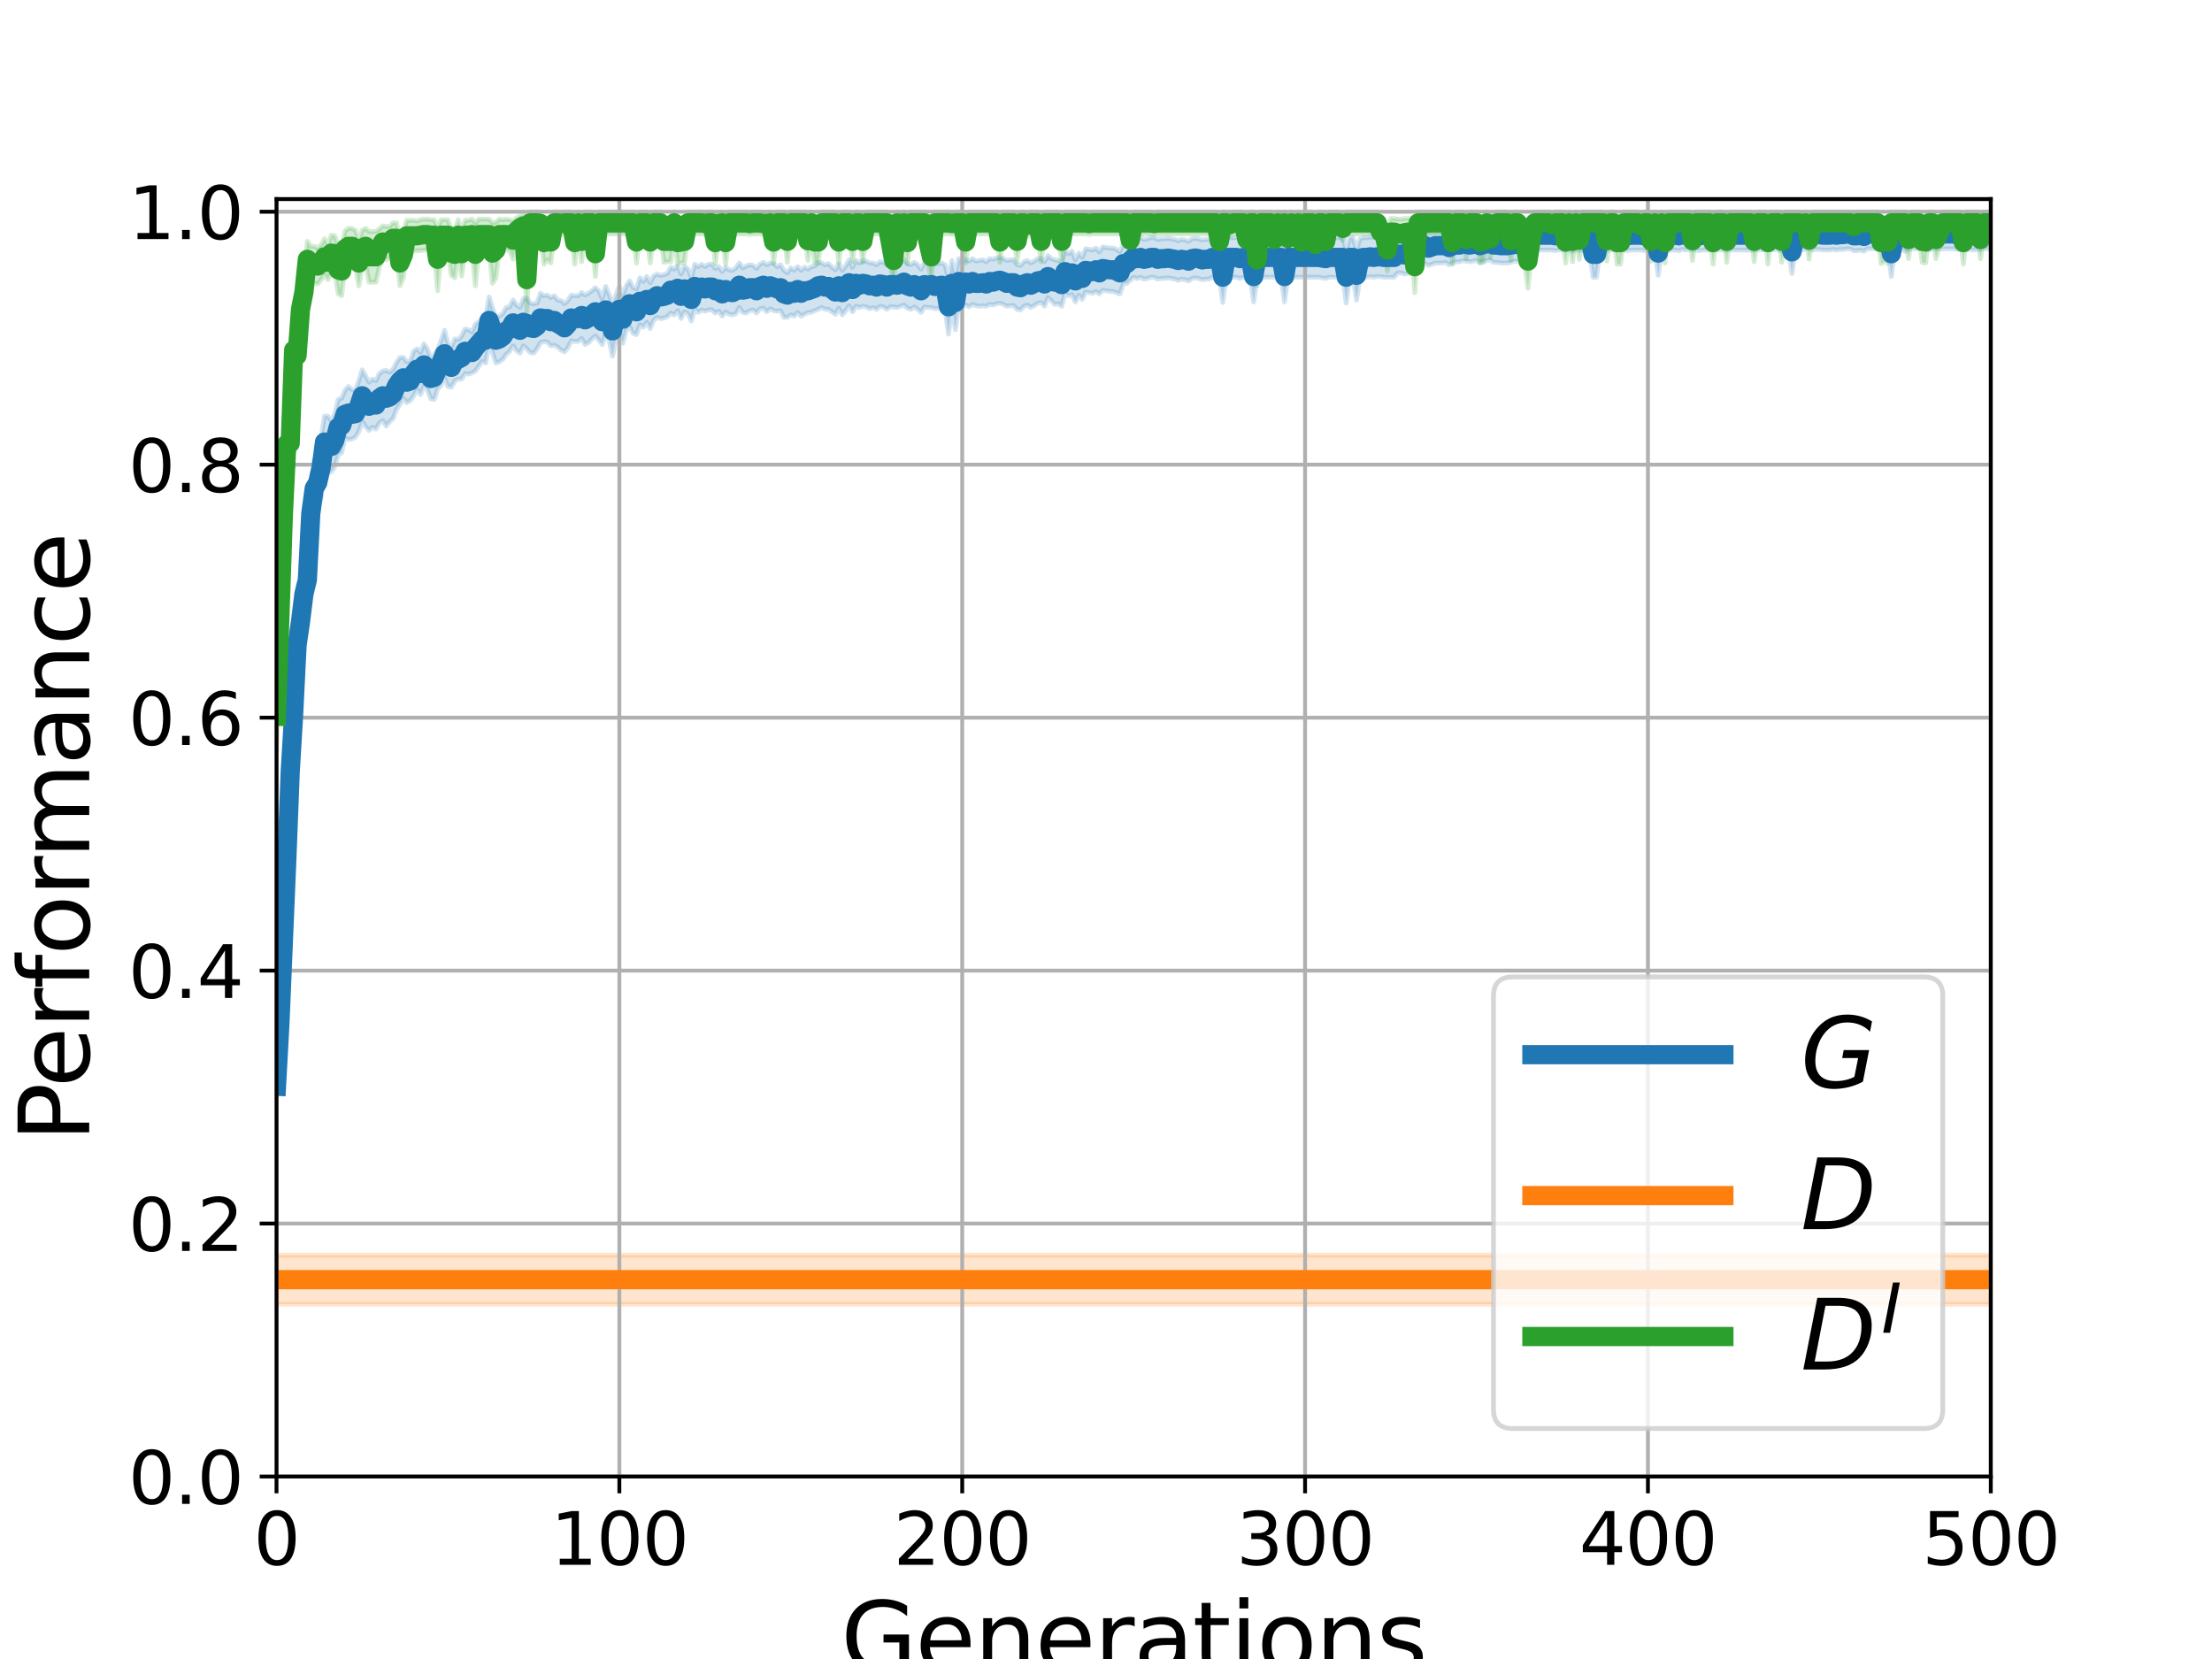<?xml version="1.0" encoding="utf-8" standalone="no"?>
<!DOCTYPE svg PUBLIC "-//W3C//DTD SVG 1.1//EN"
  "http://www.w3.org/Graphics/SVG/1.1/DTD/svg11.dtd">
<svg xmlns:xlink="http://www.w3.org/1999/xlink" width="460.8pt" height="345.6pt" viewBox="0 0 460.8 345.6" xmlns="http://www.w3.org/2000/svg" version="1.1">
 <defs>
  <style type="text/css">*{stroke-linejoin: round; stroke-linecap: butt}</style>
 </defs>
 <g id="figure_1">
  <g id="patch_1">
   <path d="M 0 345.6 
L 460.8 345.6 
L 460.8 0 
L 0 0 
z
" style="fill: #ffffff"/>
  </g>
  <g id="axes_1">
   <g id="patch_2">
    <path d="M 57.6 307.584 
L 414.72 307.584 
L 414.72 41.472 
L 57.6 41.472 
z
" style="fill: #ffffff"/>
   </g>
   <g id="PolyCollection_1">
    <defs>
     <path id="ma48455b6cd" d="M 57.6 -117.072 
L 57.6 -121.575 
L 58.314 -135.984 
L 59.028 -153.866 
L 59.743 -172.456 
L 60.457 -190.725 
L 61.171 -204.49 
L 61.885 -216.841 
L 62.6 -222.502 
L 63.314 -226.232 
L 64.028 -231.378 
L 64.742 -245.273 
L 65.457 -249.776 
L 66.171 -250.547 
L 66.885 -254.407 
L 67.599 -258.91 
L 68.314 -258.91 
L 69.028 -257.881 
L 69.742 -259.424 
L 70.456 -262.383 
L 71.171 -262.641 
L 71.885 -264.313 
L 72.599 -265.085 
L 73.313 -264.442 
L 74.028 -264.313 
L 74.742 -266.243 
L 75.456 -268.559 
L 76.17 -267.272 
L 76.884 -265.986 
L 77.599 -266.629 
L 78.313 -266.243 
L 79.027 -267.787 
L 79.741 -268.301 
L 80.456 -268.43 
L 81.17 -268.044 
L 81.884 -268.687 
L 82.598 -270.102 
L 83.313 -271.132 
L 84.027 -271.132 
L 84.741 -270.231 
L 85.455 -270.36 
L 86.17 -272.418 
L 86.884 -272.933 
L 87.598 -272.161 
L 88.312 -273.962 
L 89.027 -272.933 
L 89.741 -271.003 
L 90.455 -271.646 
L 91.169 -272.804 
L 91.884 -274.605 
L 92.598 -276.792 
L 93.312 -274.091 
L 94.026 -273.19 
L 94.74 -274.991 
L 95.455 -274.862 
L 96.169 -275.634 
L 96.883 -277.05 
L 97.597 -276.921 
L 98.312 -276.406 
L 99.026 -278.079 
L 99.74 -278.593 
L 100.454 -279.365 
L 101.169 -279.494 
L 101.883 -283.739 
L 102.597 -281.424 
L 103.311 -279.494 
L 104.026 -279.751 
L 104.74 -280.266 
L 105.454 -281.552 
L 106.168 -281.681 
L 106.883 -283.096 
L 107.597 -282.067 
L 108.311 -281.552 
L 109.025 -283.353 
L 109.74 -283.482 
L 110.454 -282.453 
L 111.168 -282.324 
L 111.882 -282.453 
L 112.596 -284.511 
L 113.311 -283.997 
L 114.025 -284.125 
L 114.739 -283.611 
L 115.453 -283.997 
L 116.168 -283.096 
L 116.882 -282.967 
L 117.596 -282.324 
L 118.31 -282.967 
L 119.025 -284.125 
L 119.739 -283.997 
L 120.453 -283.997 
L 121.167 -284.64 
L 121.882 -284.125 
L 122.596 -284.511 
L 123.31 -285.026 
L 124.024 -285.669 
L 124.739 -285.026 
L 125.453 -283.353 
L 126.167 -285.926 
L 126.881 -284.254 
L 127.596 -281.938 
L 128.31 -284.125 
L 129.024 -285.926 
L 129.738 -284.125 
L 130.452 -286.055 
L 131.167 -287.084 
L 131.881 -285.669 
L 132.595 -285.412 
L 133.309 -287.728 
L 134.024 -286.956 
L 134.738 -287.985 
L 135.452 -286.698 
L 136.166 -288.114 
L 136.881 -288.499 
L 137.595 -288.242 
L 138.309 -288.371 
L 139.023 -288.628 
L 139.738 -289.915 
L 140.452 -289.529 
L 141.166 -290.172 
L 141.88 -288.499 
L 142.595 -290.172 
L 143.309 -289.529 
L 144.023 -287.728 
L 144.737 -290.558 
L 145.452 -290.043 
L 146.166 -290.558 
L 146.88 -290.043 
L 147.594 -290.558 
L 148.308 -290.558 
L 149.023 -289.657 
L 149.737 -290.043 
L 150.451 -289.014 
L 151.165 -289.915 
L 151.88 -289.4 
L 152.594 -289.271 
L 153.308 -289.786 
L 154.022 -290.815 
L 154.737 -289.786 
L 155.451 -290.172 
L 156.165 -290.429 
L 156.879 -290.301 
L 157.594 -289.657 
L 158.308 -290.558 
L 159.022 -290.944 
L 159.736 -290.429 
L 160.451 -290.815 
L 161.165 -290.687 
L 161.879 -290.043 
L 162.593 -290.429 
L 163.308 -289.271 
L 164.022 -288.757 
L 164.736 -289.786 
L 165.45 -289.271 
L 166.164 -290.043 
L 166.879 -289.271 
L 167.593 -289.915 
L 168.307 -289.529 
L 169.021 -290.043 
L 169.736 -290.172 
L 170.45 -290.944 
L 171.164 -290.815 
L 171.878 -290.429 
L 172.593 -290.687 
L 173.307 -289.915 
L 174.021 -289.4 
L 174.735 -290.687 
L 175.45 -289.271 
L 176.164 -290.172 
L 176.878 -291.458 
L 177.592 -289.915 
L 178.307 -291.33 
L 179.021 -290.815 
L 179.735 -291.33 
L 180.449 -291.201 
L 181.164 -290.815 
L 181.878 -290.815 
L 182.592 -290.429 
L 183.306 -291.072 
L 184.02 -290.944 
L 184.735 -290.429 
L 185.449 -290.944 
L 186.163 -290.944 
L 186.877 -290.815 
L 187.592 -291.072 
L 188.306 -291.587 
L 189.02 -290.687 
L 189.734 -290.429 
L 190.449 -290.944 
L 191.163 -290.429 
L 191.877 -289.529 
L 192.591 -290.944 
L 193.306 -290.815 
L 194.02 -291.072 
L 194.734 -290.558 
L 195.448 -290.687 
L 196.163 -290.815 
L 196.877 -290.429 
L 197.591 -287.342 
L 198.305 -291.33 
L 199.02 -288.242 
L 199.734 -291.716 
L 200.448 -291.072 
L 201.162 -291.587 
L 201.876 -291.201 
L 202.591 -291.716 
L 203.305 -291.201 
L 204.019 -291.33 
L 204.733 -291.458 
L 205.448 -291.072 
L 206.162 -291.716 
L 206.876 -291.587 
L 207.59 -291.844 
L 208.305 -291.973 
L 209.019 -291.716 
L 209.733 -291.33 
L 210.447 -291.458 
L 211.162 -291.458 
L 211.876 -290.429 
L 212.59 -290.301 
L 213.304 -291.072 
L 214.019 -291.33 
L 214.733 -290.815 
L 215.447 -291.201 
L 216.161 -291.716 
L 216.876 -291.844 
L 217.59 -291.072 
L 218.304 -292.359 
L 219.018 -291.716 
L 219.732 -291.458 
L 220.447 -291.33 
L 221.161 -290.815 
L 221.875 -293.517 
L 222.589 -292.745 
L 223.304 -293.26 
L 224.018 -291.458 
L 224.732 -292.874 
L 225.446 -291.973 
L 226.161 -293.774 
L 226.875 -293.646 
L 227.589 -293.517 
L 228.303 -293.903 
L 229.018 -293.131 
L 229.732 -294.16 
L 230.446 -294.031 
L 231.16 -293.903 
L 231.875 -293.903 
L 232.589 -293.646 
L 233.303 -293.131 
L 234.017 -294.803 
L 234.732 -294.803 
L 235.446 -295.447 
L 236.16 -296.09 
L 236.874 -295.833 
L 237.588 -296.09 
L 238.303 -295.704 
L 239.017 -295.833 
L 239.731 -296.09 
L 240.445 -296.09 
L 241.16 -295.704 
L 241.874 -295.833 
L 242.588 -295.833 
L 243.302 -295.961 
L 244.017 -295.833 
L 244.731 -295.704 
L 245.445 -295.447 
L 246.159 -295.704 
L 246.874 -295.575 
L 247.588 -295.318 
L 248.302 -295.833 
L 249.016 -295.961 
L 249.731 -295.833 
L 250.445 -295.575 
L 251.159 -295.704 
L 251.873 -295.704 
L 252.588 -296.09 
L 253.302 -296.09 
L 254.016 -296.09 
L 254.73 -293.131 
L 255.444 -296.09 
L 256.159 -296.09 
L 256.873 -296.09 
L 257.587 -296.09 
L 258.301 -295.833 
L 259.016 -296.09 
L 259.73 -296.09 
L 260.444 -295.961 
L 261.158 -293.26 
L 261.873 -296.09 
L 262.587 -296.09 
L 263.301 -296.09 
L 264.015 -296.09 
L 264.73 -296.09 
L 265.444 -296.09 
L 266.158 -296.09 
L 266.872 -296.09 
L 267.587 -293.26 
L 268.301 -296.09 
L 269.015 -296.09 
L 269.729 -296.09 
L 270.444 -296.09 
L 271.158 -296.09 
L 271.872 -296.09 
L 272.586 -296.09 
L 273.3 -296.09 
L 274.015 -296.09 
L 274.729 -296.09 
L 275.443 -295.961 
L 276.157 -295.833 
L 276.872 -296.09 
L 277.586 -296.09 
L 278.3 -296.09 
L 279.014 -296.09 
L 279.729 -296.09 
L 280.443 -293.26 
L 281.157 -296.09 
L 281.871 -296.09 
L 282.586 -293.388 
L 283.3 -295.833 
L 284.014 -296.09 
L 284.728 -296.09 
L 285.443 -296.219 
L 286.157 -296.09 
L 286.871 -296.219 
L 287.585 -296.219 
L 288.3 -296.09 
L 289.014 -296.09 
L 289.728 -296.09 
L 290.442 -296.09 
L 291.156 -296.476 
L 291.871 -296.476 
L 292.585 -296.476 
L 293.299 -296.347 
L 294.013 -297.891 
L 294.728 -298.02 
L 295.442 -297.891 
L 296.156 -297.762 
L 296.87 -298.148 
L 297.585 -297.505 
L 298.299 -297.762 
L 299.013 -298.02 
L 299.727 -298.02 
L 300.442 -298.02 
L 301.156 -298.148 
L 301.87 -297.634 
L 302.584 -298.02 
L 303.299 -298.02 
L 304.013 -298.02 
L 304.727 -298.277 
L 305.441 -298.148 
L 306.156 -298.02 
L 306.87 -298.148 
L 307.584 -298.277 
L 308.298 -297.891 
L 309.012 -298.148 
L 309.727 -298.277 
L 310.441 -298.406 
L 311.155 -298.148 
L 311.869 -298.148 
L 312.584 -298.02 
L 313.298 -298.02 
L 314.012 -298.02 
L 314.726 -298.148 
L 315.441 -298.148 
L 316.155 -298.148 
L 316.869 -298.148 
L 317.583 -299.178 
L 318.298 -299.178 
L 319.012 -299.435 
L 319.726 -299.563 
L 320.44 -299.692 
L 321.155 -299.692 
L 321.869 -299.692 
L 322.583 -299.692 
L 323.297 -299.692 
L 324.012 -299.563 
L 324.726 -299.692 
L 325.44 -299.692 
L 326.154 -299.692 
L 326.868 -299.692 
L 327.583 -299.435 
L 328.297 -299.692 
L 329.011 -299.692 
L 329.725 -299.563 
L 330.44 -299.435 
L 331.154 -299.306 
L 331.868 -297.376 
L 332.582 -297.376 
L 333.297 -299.692 
L 334.011 -299.692 
L 334.725 -299.692 
L 335.439 -299.692 
L 336.154 -299.692 
L 336.868 -299.692 
L 337.582 -299.692 
L 338.296 -299.692 
L 339.011 -299.563 
L 339.725 -299.692 
L 340.439 -299.692 
L 341.153 -299.692 
L 341.868 -299.692 
L 342.582 -299.563 
L 343.296 -299.692 
L 344.01 -299.692 
L 344.724 -299.692 
L 345.439 -297.505 
L 346.153 -299.692 
L 346.867 -299.692 
L 347.581 -299.563 
L 348.296 -299.692 
L 349.01 -299.692 
L 349.724 -299.563 
L 350.438 -299.821 
L 351.153 -299.692 
L 351.867 -299.821 
L 352.581 -299.821 
L 353.295 -299.692 
L 354.01 -299.563 
L 354.724 -299.692 
L 355.438 -299.692 
L 356.152 -299.692 
L 356.867 -299.692 
L 357.581 -299.692 
L 358.295 -299.692 
L 359.009 -299.692 
L 359.724 -299.692 
L 360.438 -299.692 
L 361.152 -299.692 
L 361.866 -299.692 
L 362.58 -299.692 
L 363.295 -299.692 
L 364.009 -299.692 
L 364.723 -299.692 
L 365.437 -299.692 
L 366.152 -299.692 
L 366.866 -299.692 
L 367.58 -299.821 
L 368.294 -299.821 
L 369.009 -299.821 
L 369.723 -299.821 
L 370.437 -299.692 
L 371.151 -299.563 
L 371.866 -299.821 
L 372.58 -299.692 
L 373.294 -297.634 
L 374.008 -299.949 
L 374.723 -299.949 
L 375.437 -299.692 
L 376.151 -299.949 
L 376.865 -299.949 
L 377.58 -299.692 
L 378.294 -299.821 
L 379.008 -299.821 
L 379.722 -299.692 
L 380.436 -299.692 
L 381.151 -299.692 
L 381.865 -299.821 
L 382.579 -299.692 
L 383.293 -299.821 
L 384.008 -299.821 
L 384.722 -299.949 
L 385.436 -299.949 
L 386.15 -299.563 
L 386.865 -299.563 
L 387.579 -299.692 
L 388.293 -299.435 
L 389.007 -299.949 
L 389.722 -299.949 
L 390.436 -299.949 
L 391.15 -299.949 
L 391.864 -299.949 
L 392.579 -299.949 
L 393.293 -299.563 
L 394.007 -297.505 
L 394.721 -299.821 
L 395.436 -299.821 
L 396.15 -299.821 
L 396.864 -299.435 
L 397.578 -299.821 
L 398.292 -299.949 
L 399.007 -299.949 
L 399.721 -299.949 
L 400.435 -299.949 
L 401.149 -299.949 
L 401.864 -299.692 
L 402.578 -299.949 
L 403.292 -299.949 
L 404.006 -299.949 
L 404.721 -299.949 
L 405.435 -299.949 
L 406.149 -299.949 
L 406.863 -299.949 
L 407.578 -299.821 
L 408.292 -299.821 
L 409.006 -299.821 
L 409.72 -299.821 
L 410.435 -299.821 
L 411.149 -299.692 
L 411.863 -299.821 
L 412.577 -299.821 
L 413.292 -299.949 
L 414.006 -299.949 
L 414.72 -299.821 
L 414.72 -293.646 
L 414.72 -293.646 
L 414.006 -293.774 
L 413.292 -293.774 
L 412.577 -293.646 
L 411.863 -293.646 
L 411.149 -293.517 
L 410.435 -293.646 
L 409.72 -293.646 
L 409.006 -293.646 
L 408.292 -293.646 
L 407.578 -293.646 
L 406.863 -293.774 
L 406.149 -293.774 
L 405.435 -293.774 
L 404.721 -293.774 
L 404.006 -293.774 
L 403.292 -293.774 
L 402.578 -293.774 
L 401.864 -293.517 
L 401.149 -293.774 
L 400.435 -293.774 
L 399.721 -293.774 
L 399.007 -293.774 
L 398.292 -293.774 
L 397.578 -293.646 
L 396.864 -293.26 
L 396.15 -293.646 
L 395.436 -293.646 
L 394.721 -293.646 
L 394.007 -287.985 
L 393.293 -293.388 
L 392.579 -293.774 
L 391.864 -293.774 
L 391.15 -293.774 
L 390.436 -293.774 
L 389.722 -293.774 
L 389.007 -293.774 
L 388.293 -293.26 
L 387.579 -293.517 
L 386.865 -293.388 
L 386.15 -293.388 
L 385.436 -293.774 
L 384.722 -293.774 
L 384.008 -293.646 
L 383.293 -293.646 
L 382.579 -293.517 
L 381.865 -293.646 
L 381.151 -293.517 
L 380.436 -293.517 
L 379.722 -293.517 
L 379.008 -293.646 
L 378.294 -293.646 
L 377.58 -293.517 
L 376.865 -293.774 
L 376.151 -293.774 
L 375.437 -293.517 
L 374.723 -293.774 
L 374.008 -293.774 
L 373.294 -288.628 
L 372.58 -293.517 
L 371.866 -293.646 
L 371.151 -293.388 
L 370.437 -293.517 
L 369.723 -293.646 
L 369.009 -293.646 
L 368.294 -293.646 
L 367.58 -293.646 
L 366.866 -293.517 
L 366.152 -293.517 
L 365.437 -293.517 
L 364.723 -293.517 
L 364.009 -293.517 
L 363.295 -293.517 
L 362.58 -293.517 
L 361.866 -293.517 
L 361.152 -293.517 
L 360.438 -293.517 
L 359.724 -293.517 
L 359.009 -293.517 
L 358.295 -293.517 
L 357.581 -293.517 
L 356.867 -293.517 
L 356.152 -293.517 
L 355.438 -293.517 
L 354.724 -293.517 
L 354.01 -293.388 
L 353.295 -293.517 
L 352.581 -293.646 
L 351.867 -293.646 
L 351.153 -293.517 
L 350.438 -293.646 
L 349.724 -293.388 
L 349.01 -293.517 
L 348.296 -293.517 
L 347.581 -293.388 
L 346.867 -293.517 
L 346.153 -293.517 
L 345.439 -288.242 
L 344.724 -293.517 
L 344.01 -293.517 
L 343.296 -293.517 
L 342.582 -293.388 
L 341.868 -293.517 
L 341.153 -293.517 
L 340.439 -293.517 
L 339.725 -293.517 
L 339.011 -293.388 
L 338.296 -293.517 
L 337.582 -293.517 
L 336.868 -293.517 
L 336.154 -293.517 
L 335.439 -293.517 
L 334.725 -293.517 
L 334.011 -293.517 
L 333.297 -293.517 
L 332.582 -287.856 
L 331.868 -287.856 
L 331.154 -293.131 
L 330.44 -293.26 
L 329.725 -293.388 
L 329.011 -293.517 
L 328.297 -293.517 
L 327.583 -293.26 
L 326.868 -293.517 
L 326.154 -293.517 
L 325.44 -293.517 
L 324.726 -293.517 
L 324.012 -293.388 
L 323.297 -293.517 
L 322.583 -293.517 
L 321.869 -293.517 
L 321.155 -293.517 
L 320.44 -293.517 
L 319.726 -293.388 
L 319.012 -293.26 
L 318.298 -293.002 
L 317.583 -293.002 
L 316.869 -291.201 
L 316.155 -291.201 
L 315.441 -291.201 
L 314.726 -290.944 
L 314.012 -290.815 
L 313.298 -290.815 
L 312.584 -290.815 
L 311.869 -290.944 
L 311.155 -290.944 
L 310.441 -291.458 
L 309.727 -291.33 
L 309.012 -291.201 
L 308.298 -290.944 
L 307.584 -291.33 
L 306.87 -291.201 
L 306.156 -291.072 
L 305.441 -291.201 
L 304.727 -291.33 
L 304.013 -291.072 
L 303.299 -291.072 
L 302.584 -290.815 
L 301.87 -290.429 
L 301.156 -290.944 
L 300.442 -290.815 
L 299.727 -290.815 
L 299.013 -290.815 
L 298.299 -290.558 
L 297.585 -290.301 
L 296.87 -290.687 
L 296.156 -290.301 
L 295.442 -290.687 
L 294.728 -290.815 
L 294.013 -290.687 
L 293.299 -288.628 
L 292.585 -288.499 
L 291.871 -288.757 
L 291.156 -288.757 
L 290.442 -287.856 
L 289.728 -287.856 
L 289.014 -287.856 
L 288.3 -287.856 
L 287.585 -287.985 
L 286.871 -287.985 
L 286.157 -287.856 
L 285.443 -287.985 
L 284.728 -287.856 
L 284.014 -287.856 
L 283.3 -287.599 
L 282.586 -283.096 
L 281.871 -287.856 
L 281.157 -287.856 
L 280.443 -282.453 
L 279.729 -287.856 
L 279.014 -287.856 
L 278.3 -287.856 
L 277.586 -287.856 
L 276.872 -287.856 
L 276.157 -287.599 
L 275.443 -287.728 
L 274.729 -287.856 
L 274.015 -287.856 
L 273.3 -287.856 
L 272.586 -287.856 
L 271.872 -287.856 
L 271.158 -287.856 
L 270.444 -287.856 
L 269.729 -287.856 
L 269.015 -287.856 
L 268.301 -287.856 
L 267.587 -282.71 
L 266.872 -287.856 
L 266.158 -287.856 
L 265.444 -287.856 
L 264.73 -287.856 
L 264.015 -287.856 
L 263.301 -287.856 
L 262.587 -287.856 
L 261.873 -287.856 
L 261.158 -282.71 
L 260.444 -287.728 
L 259.73 -287.856 
L 259.016 -287.856 
L 258.301 -287.599 
L 257.587 -287.856 
L 256.873 -287.856 
L 256.159 -287.856 
L 255.444 -287.856 
L 254.73 -282.582 
L 254.016 -287.856 
L 253.302 -287.856 
L 252.588 -287.856 
L 251.873 -287.47 
L 251.159 -287.47 
L 250.445 -287.342 
L 249.731 -287.599 
L 249.016 -287.728 
L 248.302 -287.599 
L 247.588 -287.084 
L 246.874 -287.342 
L 246.159 -287.47 
L 245.445 -287.213 
L 244.731 -287.47 
L 244.017 -287.599 
L 243.302 -287.728 
L 242.588 -287.599 
L 241.874 -287.599 
L 241.16 -287.47 
L 240.445 -287.856 
L 239.731 -287.856 
L 239.017 -287.599 
L 238.303 -287.47 
L 237.588 -287.856 
L 236.874 -287.599 
L 236.16 -287.856 
L 235.446 -287.213 
L 234.732 -286.57 
L 234.017 -286.57 
L 233.303 -284.383 
L 232.589 -284.64 
L 231.875 -284.897 
L 231.16 -284.897 
L 230.446 -285.026 
L 229.732 -285.155 
L 229.018 -284.383 
L 228.303 -284.897 
L 227.589 -284.511 
L 226.875 -284.64 
L 226.161 -284.769 
L 225.446 -283.225 
L 224.732 -284.125 
L 224.018 -282.71 
L 223.304 -284.254 
L 222.589 -283.997 
L 221.875 -284.511 
L 221.161 -281.81 
L 220.447 -282.324 
L 219.732 -282.196 
L 219.018 -282.967 
L 218.304 -283.611 
L 217.59 -281.81 
L 216.876 -282.582 
L 216.161 -282.453 
L 215.447 -281.938 
L 214.733 -281.552 
L 214.019 -282.067 
L 213.304 -281.81 
L 212.59 -281.038 
L 211.876 -281.166 
L 211.162 -281.938 
L 210.447 -281.938 
L 209.733 -281.81 
L 209.019 -282.196 
L 208.305 -282.453 
L 207.59 -282.324 
L 206.876 -282.067 
L 206.162 -282.196 
L 205.448 -281.81 
L 204.733 -281.938 
L 204.019 -281.81 
L 203.305 -281.938 
L 202.591 -282.196 
L 201.876 -281.681 
L 201.162 -282.067 
L 200.448 -281.81 
L 199.734 -282.196 
L 199.02 -276.921 
L 198.305 -281.81 
L 197.591 -276.02 
L 196.877 -281.166 
L 196.163 -281.552 
L 195.448 -281.424 
L 194.734 -281.295 
L 194.02 -281.552 
L 193.306 -281.552 
L 192.591 -281.681 
L 191.877 -280.523 
L 191.163 -281.166 
L 190.449 -281.681 
L 189.734 -281.166 
L 189.02 -281.424 
L 188.306 -282.067 
L 187.592 -281.81 
L 186.877 -281.552 
L 186.163 -281.681 
L 185.449 -281.681 
L 184.735 -281.166 
L 184.02 -281.681 
L 183.306 -281.81 
L 182.592 -281.166 
L 181.878 -281.552 
L 181.164 -281.295 
L 180.449 -281.681 
L 179.735 -281.81 
L 179.021 -281.552 
L 178.307 -281.81 
L 177.592 -280.652 
L 176.878 -281.938 
L 176.164 -280.909 
L 175.45 -280.009 
L 174.735 -281.424 
L 174.021 -280.137 
L 173.307 -280.652 
L 172.593 -281.166 
L 171.878 -281.166 
L 171.164 -281.552 
L 170.45 -281.166 
L 169.736 -280.909 
L 169.021 -280.523 
L 168.307 -280.523 
L 167.593 -280.137 
L 166.879 -279.751 
L 166.164 -280.523 
L 165.45 -279.751 
L 164.736 -280.009 
L 164.022 -279.494 
L 163.308 -279.494 
L 162.593 -280.909 
L 161.879 -280.78 
L 161.165 -280.909 
L 160.451 -281.295 
L 159.736 -280.652 
L 159.022 -281.424 
L 158.308 -281.295 
L 157.594 -280.394 
L 156.879 -281.038 
L 156.165 -280.909 
L 155.451 -280.394 
L 154.737 -280.523 
L 154.022 -281.552 
L 153.308 -280.266 
L 152.594 -280.009 
L 151.88 -280.137 
L 151.165 -280.652 
L 150.451 -279.751 
L 149.737 -280.78 
L 149.023 -280.394 
L 148.308 -281.038 
L 147.594 -281.038 
L 146.88 -280.78 
L 146.166 -281.038 
L 145.452 -280.523 
L 144.737 -281.295 
L 144.023 -278.722 
L 143.309 -280.266 
L 142.595 -280.652 
L 141.88 -279.237 
L 141.166 -280.909 
L 140.452 -280.009 
L 139.738 -280.394 
L 139.023 -279.623 
L 138.309 -279.365 
L 137.595 -279.237 
L 136.881 -279.494 
L 136.166 -278.851 
L 135.452 -277.178 
L 134.738 -278.465 
L 134.024 -277.435 
L 133.309 -277.95 
L 132.595 -275.892 
L 131.881 -276.149 
L 131.167 -277.564 
L 130.452 -276.792 
L 129.738 -274.091 
L 129.024 -276.406 
L 128.31 -275.12 
L 127.596 -271.389 
L 126.881 -274.734 
L 126.167 -276.149 
L 125.453 -273.833 
L 124.739 -274.734 
L 124.024 -275.634 
L 123.31 -274.991 
L 122.596 -274.219 
L 121.882 -273.833 
L 121.167 -275.12 
L 120.453 -274.477 
L 119.739 -274.477 
L 119.025 -274.605 
L 118.31 -273.19 
L 117.596 -272.289 
L 116.882 -272.675 
L 116.168 -273.319 
L 115.453 -273.705 
L 114.739 -273.576 
L 114.025 -274.348 
L 113.311 -274.477 
L 112.596 -274.219 
L 111.882 -272.933 
L 111.168 -272.032 
L 110.454 -272.161 
L 109.74 -272.933 
L 109.025 -273.576 
L 108.311 -272.032 
L 107.597 -272.547 
L 106.883 -273.576 
L 106.168 -272.418 
L 105.454 -271.775 
L 104.74 -270.746 
L 104.026 -270.231 
L 103.311 -269.974 
L 102.597 -272.161 
L 101.883 -273.962 
L 101.169 -269.974 
L 100.454 -270.36 
L 99.74 -269.33 
L 99.026 -268.301 
L 98.312 -267.915 
L 97.597 -267.658 
L 96.883 -267.787 
L 96.169 -266.629 
L 95.455 -266.629 
L 94.74 -266.243 
L 94.026 -264.956 
L 93.312 -265.085 
L 92.598 -267.015 
L 91.884 -265.342 
L 91.169 -264.57 
L 90.455 -262.383 
L 89.741 -262.512 
L 89.027 -264.442 
L 88.312 -265.214 
L 87.598 -263.413 
L 86.884 -264.442 
L 86.17 -263.155 
L 85.455 -262.126 
L 84.741 -261.74 
L 84.027 -262.641 
L 83.313 -261.354 
L 82.598 -260.325 
L 81.884 -258.395 
L 81.17 -257.752 
L 80.456 -256.851 
L 79.741 -258.009 
L 79.027 -257.495 
L 78.313 -256.208 
L 77.599 -256.594 
L 76.884 -255.951 
L 76.17 -256.723 
L 75.456 -257.752 
L 74.742 -255.693 
L 74.028 -254.536 
L 73.313 -254.15 
L 72.599 -254.021 
L 71.885 -254.278 
L 71.171 -251.319 
L 70.456 -250.805 
L 69.742 -248.36 
L 69.028 -247.331 
L 68.314 -247.074 
L 67.599 -248.103 
L 66.885 -241.799 
L 66.171 -239.483 
L 65.457 -237.94 
L 64.742 -231.893 
L 64.028 -218.256 
L 63.314 -217.484 
L 62.6 -209.636 
L 61.885 -205.52 
L 61.171 -189.052 
L 60.457 -178.889 
L 59.743 -160.363 
L 59.028 -143.574 
L 58.314 -128.908 
L 57.6 -117.072 
z
" style="stroke: #1f77b4; stroke-opacity: 0.2"/>
    </defs>
    <g clip-path="url(#p7203729df2)">
     <use xlink:href="#ma48455b6cd" x="0" y="345.6" style="fill: #1f77b4; fill-opacity: 0.2; stroke: #1f77b4; stroke-opacity: 0.2"/>
    </g>
   </g>
   <g id="PolyCollection_2">
    <defs>
     <path id="m870ddf7907" d="M 57.6 -73.91 
L 57.6 -84.137 
L 58.314 -84.137 
L 59.028 -84.137 
L 59.743 -84.137 
L 60.457 -84.137 
L 61.171 -84.137 
L 61.885 -84.137 
L 62.6 -84.137 
L 63.314 -84.137 
L 64.028 -84.137 
L 64.742 -84.137 
L 65.457 -84.137 
L 66.171 -84.137 
L 66.885 -84.137 
L 67.599 -84.137 
L 68.314 -84.137 
L 69.028 -84.137 
L 69.742 -84.137 
L 70.456 -84.137 
L 71.171 -84.137 
L 71.885 -84.137 
L 72.599 -84.137 
L 73.313 -84.137 
L 74.028 -84.137 
L 74.742 -84.137 
L 75.456 -84.137 
L 76.17 -84.137 
L 76.884 -84.137 
L 77.599 -84.137 
L 78.313 -84.137 
L 79.027 -84.137 
L 79.741 -84.137 
L 80.456 -84.137 
L 81.17 -84.137 
L 81.884 -84.137 
L 82.598 -84.137 
L 83.313 -84.137 
L 84.027 -84.137 
L 84.741 -84.137 
L 85.455 -84.137 
L 86.17 -84.137 
L 86.884 -84.137 
L 87.598 -84.137 
L 88.312 -84.137 
L 89.027 -84.137 
L 89.741 -84.137 
L 90.455 -84.137 
L 91.169 -84.137 
L 91.884 -84.137 
L 92.598 -84.137 
L 93.312 -84.137 
L 94.026 -84.137 
L 94.74 -84.137 
L 95.455 -84.137 
L 96.169 -84.137 
L 96.883 -84.137 
L 97.597 -84.137 
L 98.312 -84.137 
L 99.026 -84.137 
L 99.74 -84.137 
L 100.454 -84.137 
L 101.169 -84.137 
L 101.883 -84.137 
L 102.597 -84.137 
L 103.311 -84.137 
L 104.026 -84.137 
L 104.74 -84.137 
L 105.454 -84.137 
L 106.168 -84.137 
L 106.883 -84.137 
L 107.597 -84.137 
L 108.311 -84.137 
L 109.025 -84.137 
L 109.74 -84.137 
L 110.454 -84.137 
L 111.168 -84.137 
L 111.882 -84.137 
L 112.596 -84.137 
L 113.311 -84.137 
L 114.025 -84.137 
L 114.739 -84.137 
L 115.453 -84.137 
L 116.168 -84.137 
L 116.882 -84.137 
L 117.596 -84.137 
L 118.31 -84.137 
L 119.025 -84.137 
L 119.739 -84.137 
L 120.453 -84.137 
L 121.167 -84.137 
L 121.882 -84.137 
L 122.596 -84.137 
L 123.31 -84.137 
L 124.024 -84.137 
L 124.739 -84.137 
L 125.453 -84.137 
L 126.167 -84.137 
L 126.881 -84.137 
L 127.596 -84.137 
L 128.31 -84.137 
L 129.024 -84.137 
L 129.738 -84.137 
L 130.452 -84.137 
L 131.167 -84.137 
L 131.881 -84.137 
L 132.595 -84.137 
L 133.309 -84.137 
L 134.024 -84.137 
L 134.738 -84.137 
L 135.452 -84.137 
L 136.166 -84.137 
L 136.881 -84.137 
L 137.595 -84.137 
L 138.309 -84.137 
L 139.023 -84.137 
L 139.738 -84.137 
L 140.452 -84.137 
L 141.166 -84.137 
L 141.88 -84.137 
L 142.595 -84.137 
L 143.309 -84.137 
L 144.023 -84.137 
L 144.737 -84.137 
L 145.452 -84.137 
L 146.166 -84.137 
L 146.88 -84.137 
L 147.594 -84.137 
L 148.308 -84.137 
L 149.023 -84.137 
L 149.737 -84.137 
L 150.451 -84.137 
L 151.165 -84.137 
L 151.88 -84.137 
L 152.594 -84.137 
L 153.308 -84.137 
L 154.022 -84.137 
L 154.737 -84.137 
L 155.451 -84.137 
L 156.165 -84.137 
L 156.879 -84.137 
L 157.594 -84.137 
L 158.308 -84.137 
L 159.022 -84.137 
L 159.736 -84.137 
L 160.451 -84.137 
L 161.165 -84.137 
L 161.879 -84.137 
L 162.593 -84.137 
L 163.308 -84.137 
L 164.022 -84.137 
L 164.736 -84.137 
L 165.45 -84.137 
L 166.164 -84.137 
L 166.879 -84.137 
L 167.593 -84.137 
L 168.307 -84.137 
L 169.021 -84.137 
L 169.736 -84.137 
L 170.45 -84.137 
L 171.164 -84.137 
L 171.878 -84.137 
L 172.593 -84.137 
L 173.307 -84.137 
L 174.021 -84.137 
L 174.735 -84.137 
L 175.45 -84.137 
L 176.164 -84.137 
L 176.878 -84.137 
L 177.592 -84.137 
L 178.307 -84.137 
L 179.021 -84.137 
L 179.735 -84.137 
L 180.449 -84.137 
L 181.164 -84.137 
L 181.878 -84.137 
L 182.592 -84.137 
L 183.306 -84.137 
L 184.02 -84.137 
L 184.735 -84.137 
L 185.449 -84.137 
L 186.163 -84.137 
L 186.877 -84.137 
L 187.592 -84.137 
L 188.306 -84.137 
L 189.02 -84.137 
L 189.734 -84.137 
L 190.449 -84.137 
L 191.163 -84.137 
L 191.877 -84.137 
L 192.591 -84.137 
L 193.306 -84.137 
L 194.02 -84.137 
L 194.734 -84.137 
L 195.448 -84.137 
L 196.163 -84.137 
L 196.877 -84.137 
L 197.591 -84.137 
L 198.305 -84.137 
L 199.02 -84.137 
L 199.734 -84.137 
L 200.448 -84.137 
L 201.162 -84.137 
L 201.876 -84.137 
L 202.591 -84.137 
L 203.305 -84.137 
L 204.019 -84.137 
L 204.733 -84.137 
L 205.448 -84.137 
L 206.162 -84.137 
L 206.876 -84.137 
L 207.59 -84.137 
L 208.305 -84.137 
L 209.019 -84.137 
L 209.733 -84.137 
L 210.447 -84.137 
L 211.162 -84.137 
L 211.876 -84.137 
L 212.59 -84.137 
L 213.304 -84.137 
L 214.019 -84.137 
L 214.733 -84.137 
L 215.447 -84.137 
L 216.161 -84.137 
L 216.876 -84.137 
L 217.59 -84.137 
L 218.304 -84.137 
L 219.018 -84.137 
L 219.732 -84.137 
L 220.447 -84.137 
L 221.161 -84.137 
L 221.875 -84.137 
L 222.589 -84.137 
L 223.304 -84.137 
L 224.018 -84.137 
L 224.732 -84.137 
L 225.446 -84.137 
L 226.161 -84.137 
L 226.875 -84.137 
L 227.589 -84.137 
L 228.303 -84.137 
L 229.018 -84.137 
L 229.732 -84.137 
L 230.446 -84.137 
L 231.16 -84.137 
L 231.875 -84.137 
L 232.589 -84.137 
L 233.303 -84.137 
L 234.017 -84.137 
L 234.732 -84.137 
L 235.446 -84.137 
L 236.16 -84.137 
L 236.874 -84.137 
L 237.588 -84.137 
L 238.303 -84.137 
L 239.017 -84.137 
L 239.731 -84.137 
L 240.445 -84.137 
L 241.16 -84.137 
L 241.874 -84.137 
L 242.588 -84.137 
L 243.302 -84.137 
L 244.017 -84.137 
L 244.731 -84.137 
L 245.445 -84.137 
L 246.159 -84.137 
L 246.874 -84.137 
L 247.588 -84.137 
L 248.302 -84.137 
L 249.016 -84.137 
L 249.731 -84.137 
L 250.445 -84.137 
L 251.159 -84.137 
L 251.873 -84.137 
L 252.588 -84.137 
L 253.302 -84.137 
L 254.016 -84.137 
L 254.73 -84.137 
L 255.444 -84.137 
L 256.159 -84.137 
L 256.873 -84.137 
L 257.587 -84.137 
L 258.301 -84.137 
L 259.016 -84.137 
L 259.73 -84.137 
L 260.444 -84.137 
L 261.158 -84.137 
L 261.873 -84.137 
L 262.587 -84.137 
L 263.301 -84.137 
L 264.015 -84.137 
L 264.73 -84.137 
L 265.444 -84.137 
L 266.158 -84.137 
L 266.872 -84.137 
L 267.587 -84.137 
L 268.301 -84.137 
L 269.015 -84.137 
L 269.729 -84.137 
L 270.444 -84.137 
L 271.158 -84.137 
L 271.872 -84.137 
L 272.586 -84.137 
L 273.3 -84.137 
L 274.015 -84.137 
L 274.729 -84.137 
L 275.443 -84.137 
L 276.157 -84.137 
L 276.872 -84.137 
L 277.586 -84.137 
L 278.3 -84.137 
L 279.014 -84.137 
L 279.729 -84.137 
L 280.443 -84.137 
L 281.157 -84.137 
L 281.871 -84.137 
L 282.586 -84.137 
L 283.3 -84.137 
L 284.014 -84.137 
L 284.728 -84.137 
L 285.443 -84.137 
L 286.157 -84.137 
L 286.871 -84.137 
L 287.585 -84.137 
L 288.3 -84.137 
L 289.014 -84.137 
L 289.728 -84.137 
L 290.442 -84.137 
L 291.156 -84.137 
L 291.871 -84.137 
L 292.585 -84.137 
L 293.299 -84.137 
L 294.013 -84.137 
L 294.728 -84.137 
L 295.442 -84.137 
L 296.156 -84.137 
L 296.87 -84.137 
L 297.585 -84.137 
L 298.299 -84.137 
L 299.013 -84.137 
L 299.727 -84.137 
L 300.442 -84.137 
L 301.156 -84.137 
L 301.87 -84.137 
L 302.584 -84.137 
L 303.299 -84.137 
L 304.013 -84.137 
L 304.727 -84.137 
L 305.441 -84.137 
L 306.156 -84.137 
L 306.87 -84.137 
L 307.584 -84.137 
L 308.298 -84.137 
L 309.012 -84.137 
L 309.727 -84.137 
L 310.441 -84.137 
L 311.155 -84.137 
L 311.869 -84.137 
L 312.584 -84.137 
L 313.298 -84.137 
L 314.012 -84.137 
L 314.726 -84.137 
L 315.441 -84.137 
L 316.155 -84.137 
L 316.869 -84.137 
L 317.583 -84.137 
L 318.298 -84.137 
L 319.012 -84.137 
L 319.726 -84.137 
L 320.44 -84.137 
L 321.155 -84.137 
L 321.869 -84.137 
L 322.583 -84.137 
L 323.297 -84.137 
L 324.012 -84.137 
L 324.726 -84.137 
L 325.44 -84.137 
L 326.154 -84.137 
L 326.868 -84.137 
L 327.583 -84.137 
L 328.297 -84.137 
L 329.011 -84.137 
L 329.725 -84.137 
L 330.44 -84.137 
L 331.154 -84.137 
L 331.868 -84.137 
L 332.582 -84.137 
L 333.297 -84.137 
L 334.011 -84.137 
L 334.725 -84.137 
L 335.439 -84.137 
L 336.154 -84.137 
L 336.868 -84.137 
L 337.582 -84.137 
L 338.296 -84.137 
L 339.011 -84.137 
L 339.725 -84.137 
L 340.439 -84.137 
L 341.153 -84.137 
L 341.868 -84.137 
L 342.582 -84.137 
L 343.296 -84.137 
L 344.01 -84.137 
L 344.724 -84.137 
L 345.439 -84.137 
L 346.153 -84.137 
L 346.867 -84.137 
L 347.581 -84.137 
L 348.296 -84.137 
L 349.01 -84.137 
L 349.724 -84.137 
L 350.438 -84.137 
L 351.153 -84.137 
L 351.867 -84.137 
L 352.581 -84.137 
L 353.295 -84.137 
L 354.01 -84.137 
L 354.724 -84.137 
L 355.438 -84.137 
L 356.152 -84.137 
L 356.867 -84.137 
L 357.581 -84.137 
L 358.295 -84.137 
L 359.009 -84.137 
L 359.724 -84.137 
L 360.438 -84.137 
L 361.152 -84.137 
L 361.866 -84.137 
L 362.58 -84.137 
L 363.295 -84.137 
L 364.009 -84.137 
L 364.723 -84.137 
L 365.437 -84.137 
L 366.152 -84.137 
L 366.866 -84.137 
L 367.58 -84.137 
L 368.294 -84.137 
L 369.009 -84.137 
L 369.723 -84.137 
L 370.437 -84.137 
L 371.151 -84.137 
L 371.866 -84.137 
L 372.58 -84.137 
L 373.294 -84.137 
L 374.008 -84.137 
L 374.723 -84.137 
L 375.437 -84.137 
L 376.151 -84.137 
L 376.865 -84.137 
L 377.58 -84.137 
L 378.294 -84.137 
L 379.008 -84.137 
L 379.722 -84.137 
L 380.436 -84.137 
L 381.151 -84.137 
L 381.865 -84.137 
L 382.579 -84.137 
L 383.293 -84.137 
L 384.008 -84.137 
L 384.722 -84.137 
L 385.436 -84.137 
L 386.15 -84.137 
L 386.865 -84.137 
L 387.579 -84.137 
L 388.293 -84.137 
L 389.007 -84.137 
L 389.722 -84.137 
L 390.436 -84.137 
L 391.15 -84.137 
L 391.864 -84.137 
L 392.579 -84.137 
L 393.293 -84.137 
L 394.007 -84.137 
L 394.721 -84.137 
L 395.436 -84.137 
L 396.15 -84.137 
L 396.864 -84.137 
L 397.578 -84.137 
L 398.292 -84.137 
L 399.007 -84.137 
L 399.721 -84.137 
L 400.435 -84.137 
L 401.149 -84.137 
L 401.864 -84.137 
L 402.578 -84.137 
L 403.292 -84.137 
L 404.006 -84.137 
L 404.721 -84.137 
L 405.435 -84.137 
L 406.149 -84.137 
L 406.863 -84.137 
L 407.578 -84.137 
L 408.292 -84.137 
L 409.006 -84.137 
L 409.72 -84.137 
L 410.435 -84.137 
L 411.149 -84.137 
L 411.863 -84.137 
L 412.577 -84.137 
L 413.292 -84.137 
L 414.006 -84.137 
L 414.72 -84.137 
L 414.72 -73.91 
L 414.72 -73.91 
L 414.006 -73.91 
L 413.292 -73.91 
L 412.577 -73.91 
L 411.863 -73.91 
L 411.149 -73.91 
L 410.435 -73.91 
L 409.72 -73.91 
L 409.006 -73.91 
L 408.292 -73.91 
L 407.578 -73.91 
L 406.863 -73.91 
L 406.149 -73.91 
L 405.435 -73.91 
L 404.721 -73.91 
L 404.006 -73.91 
L 403.292 -73.91 
L 402.578 -73.91 
L 401.864 -73.91 
L 401.149 -73.91 
L 400.435 -73.91 
L 399.721 -73.91 
L 399.007 -73.91 
L 398.292 -73.91 
L 397.578 -73.91 
L 396.864 -73.91 
L 396.15 -73.91 
L 395.436 -73.91 
L 394.721 -73.91 
L 394.007 -73.91 
L 393.293 -73.91 
L 392.579 -73.91 
L 391.864 -73.91 
L 391.15 -73.91 
L 390.436 -73.91 
L 389.722 -73.91 
L 389.007 -73.91 
L 388.293 -73.91 
L 387.579 -73.91 
L 386.865 -73.91 
L 386.15 -73.91 
L 385.436 -73.91 
L 384.722 -73.91 
L 384.008 -73.91 
L 383.293 -73.91 
L 382.579 -73.91 
L 381.865 -73.91 
L 381.151 -73.91 
L 380.436 -73.91 
L 379.722 -73.91 
L 379.008 -73.91 
L 378.294 -73.91 
L 377.58 -73.91 
L 376.865 -73.91 
L 376.151 -73.91 
L 375.437 -73.91 
L 374.723 -73.91 
L 374.008 -73.91 
L 373.294 -73.91 
L 372.58 -73.91 
L 371.866 -73.91 
L 371.151 -73.91 
L 370.437 -73.91 
L 369.723 -73.91 
L 369.009 -73.91 
L 368.294 -73.91 
L 367.58 -73.91 
L 366.866 -73.91 
L 366.152 -73.91 
L 365.437 -73.91 
L 364.723 -73.91 
L 364.009 -73.91 
L 363.295 -73.91 
L 362.58 -73.91 
L 361.866 -73.91 
L 361.152 -73.91 
L 360.438 -73.91 
L 359.724 -73.91 
L 359.009 -73.91 
L 358.295 -73.91 
L 357.581 -73.91 
L 356.867 -73.91 
L 356.152 -73.91 
L 355.438 -73.91 
L 354.724 -73.91 
L 354.01 -73.91 
L 353.295 -73.91 
L 352.581 -73.91 
L 351.867 -73.91 
L 351.153 -73.91 
L 350.438 -73.91 
L 349.724 -73.91 
L 349.01 -73.91 
L 348.296 -73.91 
L 347.581 -73.91 
L 346.867 -73.91 
L 346.153 -73.91 
L 345.439 -73.91 
L 344.724 -73.91 
L 344.01 -73.91 
L 343.296 -73.91 
L 342.582 -73.91 
L 341.868 -73.91 
L 341.153 -73.91 
L 340.439 -73.91 
L 339.725 -73.91 
L 339.011 -73.91 
L 338.296 -73.91 
L 337.582 -73.91 
L 336.868 -73.91 
L 336.154 -73.91 
L 335.439 -73.91 
L 334.725 -73.91 
L 334.011 -73.91 
L 333.297 -73.91 
L 332.582 -73.91 
L 331.868 -73.91 
L 331.154 -73.91 
L 330.44 -73.91 
L 329.725 -73.91 
L 329.011 -73.91 
L 328.297 -73.91 
L 327.583 -73.91 
L 326.868 -73.91 
L 326.154 -73.91 
L 325.44 -73.91 
L 324.726 -73.91 
L 324.012 -73.91 
L 323.297 -73.91 
L 322.583 -73.91 
L 321.869 -73.91 
L 321.155 -73.91 
L 320.44 -73.91 
L 319.726 -73.91 
L 319.012 -73.91 
L 318.298 -73.91 
L 317.583 -73.91 
L 316.869 -73.91 
L 316.155 -73.91 
L 315.441 -73.91 
L 314.726 -73.91 
L 314.012 -73.91 
L 313.298 -73.91 
L 312.584 -73.91 
L 311.869 -73.91 
L 311.155 -73.91 
L 310.441 -73.91 
L 309.727 -73.91 
L 309.012 -73.91 
L 308.298 -73.91 
L 307.584 -73.91 
L 306.87 -73.91 
L 306.156 -73.91 
L 305.441 -73.91 
L 304.727 -73.91 
L 304.013 -73.91 
L 303.299 -73.91 
L 302.584 -73.91 
L 301.87 -73.91 
L 301.156 -73.91 
L 300.442 -73.91 
L 299.727 -73.91 
L 299.013 -73.91 
L 298.299 -73.91 
L 297.585 -73.91 
L 296.87 -73.91 
L 296.156 -73.91 
L 295.442 -73.91 
L 294.728 -73.91 
L 294.013 -73.91 
L 293.299 -73.91 
L 292.585 -73.91 
L 291.871 -73.91 
L 291.156 -73.91 
L 290.442 -73.91 
L 289.728 -73.91 
L 289.014 -73.91 
L 288.3 -73.91 
L 287.585 -73.91 
L 286.871 -73.91 
L 286.157 -73.91 
L 285.443 -73.91 
L 284.728 -73.91 
L 284.014 -73.91 
L 283.3 -73.91 
L 282.586 -73.91 
L 281.871 -73.91 
L 281.157 -73.91 
L 280.443 -73.91 
L 279.729 -73.91 
L 279.014 -73.91 
L 278.3 -73.91 
L 277.586 -73.91 
L 276.872 -73.91 
L 276.157 -73.91 
L 275.443 -73.91 
L 274.729 -73.91 
L 274.015 -73.91 
L 273.3 -73.91 
L 272.586 -73.91 
L 271.872 -73.91 
L 271.158 -73.91 
L 270.444 -73.91 
L 269.729 -73.91 
L 269.015 -73.91 
L 268.301 -73.91 
L 267.587 -73.91 
L 266.872 -73.91 
L 266.158 -73.91 
L 265.444 -73.91 
L 264.73 -73.91 
L 264.015 -73.91 
L 263.301 -73.91 
L 262.587 -73.91 
L 261.873 -73.91 
L 261.158 -73.91 
L 260.444 -73.91 
L 259.73 -73.91 
L 259.016 -73.91 
L 258.301 -73.91 
L 257.587 -73.91 
L 256.873 -73.91 
L 256.159 -73.91 
L 255.444 -73.91 
L 254.73 -73.91 
L 254.016 -73.91 
L 253.302 -73.91 
L 252.588 -73.91 
L 251.873 -73.91 
L 251.159 -73.91 
L 250.445 -73.91 
L 249.731 -73.91 
L 249.016 -73.91 
L 248.302 -73.91 
L 247.588 -73.91 
L 246.874 -73.91 
L 246.159 -73.91 
L 245.445 -73.91 
L 244.731 -73.91 
L 244.017 -73.91 
L 243.302 -73.91 
L 242.588 -73.91 
L 241.874 -73.91 
L 241.16 -73.91 
L 240.445 -73.91 
L 239.731 -73.91 
L 239.017 -73.91 
L 238.303 -73.91 
L 237.588 -73.91 
L 236.874 -73.91 
L 236.16 -73.91 
L 235.446 -73.91 
L 234.732 -73.91 
L 234.017 -73.91 
L 233.303 -73.91 
L 232.589 -73.91 
L 231.875 -73.91 
L 231.16 -73.91 
L 230.446 -73.91 
L 229.732 -73.91 
L 229.018 -73.91 
L 228.303 -73.91 
L 227.589 -73.91 
L 226.875 -73.91 
L 226.161 -73.91 
L 225.446 -73.91 
L 224.732 -73.91 
L 224.018 -73.91 
L 223.304 -73.91 
L 222.589 -73.91 
L 221.875 -73.91 
L 221.161 -73.91 
L 220.447 -73.91 
L 219.732 -73.91 
L 219.018 -73.91 
L 218.304 -73.91 
L 217.59 -73.91 
L 216.876 -73.91 
L 216.161 -73.91 
L 215.447 -73.91 
L 214.733 -73.91 
L 214.019 -73.91 
L 213.304 -73.91 
L 212.59 -73.91 
L 211.876 -73.91 
L 211.162 -73.91 
L 210.447 -73.91 
L 209.733 -73.91 
L 209.019 -73.91 
L 208.305 -73.91 
L 207.59 -73.91 
L 206.876 -73.91 
L 206.162 -73.91 
L 205.448 -73.91 
L 204.733 -73.91 
L 204.019 -73.91 
L 203.305 -73.91 
L 202.591 -73.91 
L 201.876 -73.91 
L 201.162 -73.91 
L 200.448 -73.91 
L 199.734 -73.91 
L 199.02 -73.91 
L 198.305 -73.91 
L 197.591 -73.91 
L 196.877 -73.91 
L 196.163 -73.91 
L 195.448 -73.91 
L 194.734 -73.91 
L 194.02 -73.91 
L 193.306 -73.91 
L 192.591 -73.91 
L 191.877 -73.91 
L 191.163 -73.91 
L 190.449 -73.91 
L 189.734 -73.91 
L 189.02 -73.91 
L 188.306 -73.91 
L 187.592 -73.91 
L 186.877 -73.91 
L 186.163 -73.91 
L 185.449 -73.91 
L 184.735 -73.91 
L 184.02 -73.91 
L 183.306 -73.91 
L 182.592 -73.91 
L 181.878 -73.91 
L 181.164 -73.91 
L 180.449 -73.91 
L 179.735 -73.91 
L 179.021 -73.91 
L 178.307 -73.91 
L 177.592 -73.91 
L 176.878 -73.91 
L 176.164 -73.91 
L 175.45 -73.91 
L 174.735 -73.91 
L 174.021 -73.91 
L 173.307 -73.91 
L 172.593 -73.91 
L 171.878 -73.91 
L 171.164 -73.91 
L 170.45 -73.91 
L 169.736 -73.91 
L 169.021 -73.91 
L 168.307 -73.91 
L 167.593 -73.91 
L 166.879 -73.91 
L 166.164 -73.91 
L 165.45 -73.91 
L 164.736 -73.91 
L 164.022 -73.91 
L 163.308 -73.91 
L 162.593 -73.91 
L 161.879 -73.91 
L 161.165 -73.91 
L 160.451 -73.91 
L 159.736 -73.91 
L 159.022 -73.91 
L 158.308 -73.91 
L 157.594 -73.91 
L 156.879 -73.91 
L 156.165 -73.91 
L 155.451 -73.91 
L 154.737 -73.91 
L 154.022 -73.91 
L 153.308 -73.91 
L 152.594 -73.91 
L 151.88 -73.91 
L 151.165 -73.91 
L 150.451 -73.91 
L 149.737 -73.91 
L 149.023 -73.91 
L 148.308 -73.91 
L 147.594 -73.91 
L 146.88 -73.91 
L 146.166 -73.91 
L 145.452 -73.91 
L 144.737 -73.91 
L 144.023 -73.91 
L 143.309 -73.91 
L 142.595 -73.91 
L 141.88 -73.91 
L 141.166 -73.91 
L 140.452 -73.91 
L 139.738 -73.91 
L 139.023 -73.91 
L 138.309 -73.91 
L 137.595 -73.91 
L 136.881 -73.91 
L 136.166 -73.91 
L 135.452 -73.91 
L 134.738 -73.91 
L 134.024 -73.91 
L 133.309 -73.91 
L 132.595 -73.91 
L 131.881 -73.91 
L 131.167 -73.91 
L 130.452 -73.91 
L 129.738 -73.91 
L 129.024 -73.91 
L 128.31 -73.91 
L 127.596 -73.91 
L 126.881 -73.91 
L 126.167 -73.91 
L 125.453 -73.91 
L 124.739 -73.91 
L 124.024 -73.91 
L 123.31 -73.91 
L 122.596 -73.91 
L 121.882 -73.91 
L 121.167 -73.91 
L 120.453 -73.91 
L 119.739 -73.91 
L 119.025 -73.91 
L 118.31 -73.91 
L 117.596 -73.91 
L 116.882 -73.91 
L 116.168 -73.91 
L 115.453 -73.91 
L 114.739 -73.91 
L 114.025 -73.91 
L 113.311 -73.91 
L 112.596 -73.91 
L 111.882 -73.91 
L 111.168 -73.91 
L 110.454 -73.91 
L 109.74 -73.91 
L 109.025 -73.91 
L 108.311 -73.91 
L 107.597 -73.91 
L 106.883 -73.91 
L 106.168 -73.91 
L 105.454 -73.91 
L 104.74 -73.91 
L 104.026 -73.91 
L 103.311 -73.91 
L 102.597 -73.91 
L 101.883 -73.91 
L 101.169 -73.91 
L 100.454 -73.91 
L 99.74 -73.91 
L 99.026 -73.91 
L 98.312 -73.91 
L 97.597 -73.91 
L 96.883 -73.91 
L 96.169 -73.91 
L 95.455 -73.91 
L 94.74 -73.91 
L 94.026 -73.91 
L 93.312 -73.91 
L 92.598 -73.91 
L 91.884 -73.91 
L 91.169 -73.91 
L 90.455 -73.91 
L 89.741 -73.91 
L 89.027 -73.91 
L 88.312 -73.91 
L 87.598 -73.91 
L 86.884 -73.91 
L 86.17 -73.91 
L 85.455 -73.91 
L 84.741 -73.91 
L 84.027 -73.91 
L 83.313 -73.91 
L 82.598 -73.91 
L 81.884 -73.91 
L 81.17 -73.91 
L 80.456 -73.91 
L 79.741 -73.91 
L 79.027 -73.91 
L 78.313 -73.91 
L 77.599 -73.91 
L 76.884 -73.91 
L 76.17 -73.91 
L 75.456 -73.91 
L 74.742 -73.91 
L 74.028 -73.91 
L 73.313 -73.91 
L 72.599 -73.91 
L 71.885 -73.91 
L 71.171 -73.91 
L 70.456 -73.91 
L 69.742 -73.91 
L 69.028 -73.91 
L 68.314 -73.91 
L 67.599 -73.91 
L 66.885 -73.91 
L 66.171 -73.91 
L 65.457 -73.91 
L 64.742 -73.91 
L 64.028 -73.91 
L 63.314 -73.91 
L 62.6 -73.91 
L 61.885 -73.91 
L 61.171 -73.91 
L 60.457 -73.91 
L 59.743 -73.91 
L 59.028 -73.91 
L 58.314 -73.91 
L 57.6 -73.91 
z
" style="stroke: #ff7f0e; stroke-opacity: 0.2"/>
    </defs>
    <g clip-path="url(#p7203729df2)">
     <use xlink:href="#m870ddf7907" x="0" y="345.6" style="fill: #ff7f0e; fill-opacity: 0.2; stroke: #ff7f0e; stroke-opacity: 0.2"/>
    </g>
   </g>
   <g id="PolyCollection_3">
    <defs>
     <path id="mf33c0ee822" d="M 57.6 -189.052 
L 57.6 -203.718 
L 58.314 -222.373 
L 59.028 -245.787 
L 59.743 -260.196 
L 60.457 -262.383 
L 61.171 -279.623 
L 61.885 -279.88 
L 62.6 -286.441 
L 63.314 -289.014 
L 64.028 -295.318 
L 64.742 -294.289 
L 65.457 -294.289 
L 66.171 -293.903 
L 66.885 -294.546 
L 67.599 -295.833 
L 68.314 -294.546 
L 69.028 -296.604 
L 69.742 -296.476 
L 70.456 -294.417 
L 71.171 -294.289 
L 71.885 -297.505 
L 72.599 -298.02 
L 73.313 -298.02 
L 74.028 -297.634 
L 74.742 -295.575 
L 75.456 -297.634 
L 76.17 -298.02 
L 76.884 -297.376 
L 77.599 -297.376 
L 78.313 -297.376 
L 79.027 -297.891 
L 79.741 -298.534 
L 80.456 -298.406 
L 81.17 -298.406 
L 81.884 -299.178 
L 82.598 -299.178 
L 83.313 -295.575 
L 84.027 -297.248 
L 84.741 -299.692 
L 85.455 -299.692 
L 86.17 -299.692 
L 86.884 -299.563 
L 87.598 -299.821 
L 88.312 -299.949 
L 89.027 -299.949 
L 89.741 -299.821 
L 90.455 -299.821 
L 91.169 -298.148 
L 91.884 -299.821 
L 92.598 -299.821 
L 93.312 -299.821 
L 94.026 -297.505 
L 94.74 -297.505 
L 95.455 -299.821 
L 96.169 -297.376 
L 96.883 -299.692 
L 97.597 -299.692 
L 98.312 -299.949 
L 99.026 -299.178 
L 99.74 -299.949 
L 100.454 -299.949 
L 101.169 -299.949 
L 101.883 -299.949 
L 102.597 -299.178 
L 103.311 -299.306 
L 104.026 -299.949 
L 104.74 -299.821 
L 105.454 -299.949 
L 106.168 -299.821 
L 106.883 -299.563 
L 107.597 -300.207 
L 108.311 -300.593 
L 109.025 -300.85 
L 109.74 -293.903 
L 110.454 -301.493 
L 111.168 -301.493 
L 111.882 -301.493 
L 112.596 -301.365 
L 113.311 -299.563 
L 114.025 -299.692 
L 114.739 -299.563 
L 115.453 -301.493 
L 116.168 -301.493 
L 116.882 -301.365 
L 117.596 -301.493 
L 118.31 -301.493 
L 119.025 -301.493 
L 119.739 -299.563 
L 120.453 -301.493 
L 121.167 -299.563 
L 121.882 -301.493 
L 122.596 -301.493 
L 123.31 -301.493 
L 124.024 -297.505 
L 124.739 -301.493 
L 125.453 -301.493 
L 126.167 -301.493 
L 126.881 -301.493 
L 127.596 -301.493 
L 128.31 -301.493 
L 129.024 -301.493 
L 129.738 -301.493 
L 130.452 -301.493 
L 131.167 -301.493 
L 131.881 -301.493 
L 132.595 -299.563 
L 133.309 -301.493 
L 134.024 -301.493 
L 134.738 -301.493 
L 135.452 -299.563 
L 136.166 -301.493 
L 136.881 -301.493 
L 137.595 -301.493 
L 138.309 -299.692 
L 139.023 -299.563 
L 139.738 -299.563 
L 140.452 -301.493 
L 141.166 -299.563 
L 141.88 -299.563 
L 142.595 -299.692 
L 143.309 -301.493 
L 144.023 -301.493 
L 144.737 -301.493 
L 145.452 -301.493 
L 146.166 -301.493 
L 146.88 -301.365 
L 147.594 -301.493 
L 148.308 -301.493 
L 149.023 -299.435 
L 149.737 -301.365 
L 150.451 -301.493 
L 151.165 -299.563 
L 151.88 -301.493 
L 152.594 -301.493 
L 153.308 -301.493 
L 154.022 -301.493 
L 154.737 -301.493 
L 155.451 -301.493 
L 156.165 -301.365 
L 156.879 -301.493 
L 157.594 -301.493 
L 158.308 -301.493 
L 159.022 -301.365 
L 159.736 -301.365 
L 160.451 -301.493 
L 161.165 -299.563 
L 161.879 -301.493 
L 162.593 -301.493 
L 163.308 -301.493 
L 164.022 -299.692 
L 164.736 -301.493 
L 165.45 -301.493 
L 166.164 -301.493 
L 166.879 -301.493 
L 167.593 -301.493 
L 168.307 -299.563 
L 169.021 -301.493 
L 169.736 -299.563 
L 170.45 -299.563 
L 171.164 -301.493 
L 171.878 -301.493 
L 172.593 -301.493 
L 173.307 -301.493 
L 174.021 -301.493 
L 174.735 -299.563 
L 175.45 -301.493 
L 176.164 -301.493 
L 176.878 -301.493 
L 177.592 -299.563 
L 178.307 -301.493 
L 179.021 -301.493 
L 179.735 -299.692 
L 180.449 -301.493 
L 181.164 -301.493 
L 181.878 -301.493 
L 182.592 -301.493 
L 183.306 -301.493 
L 184.02 -301.493 
L 184.735 -301.493 
L 185.449 -299.563 
L 186.163 -296.862 
L 186.877 -301.493 
L 187.592 -301.365 
L 188.306 -301.493 
L 189.02 -299.435 
L 189.734 -301.493 
L 190.449 -301.493 
L 191.163 -301.493 
L 191.877 -301.493 
L 192.591 -301.493 
L 193.306 -299.692 
L 194.02 -297.248 
L 194.734 -301.493 
L 195.448 -301.493 
L 196.163 -301.493 
L 196.877 -301.493 
L 197.591 -301.493 
L 198.305 -301.365 
L 199.02 -301.493 
L 199.734 -301.493 
L 200.448 -301.493 
L 201.162 -299.563 
L 201.876 -301.493 
L 202.591 -301.493 
L 203.305 -301.493 
L 204.019 -301.493 
L 204.733 -301.493 
L 205.448 -301.493 
L 206.162 -301.493 
L 206.876 -301.493 
L 207.59 -301.493 
L 208.305 -299.435 
L 209.019 -301.493 
L 209.733 -301.493 
L 210.447 -301.493 
L 211.162 -301.493 
L 211.876 -299.563 
L 212.59 -301.493 
L 213.304 -301.493 
L 214.019 -300.979 
L 214.733 -301.493 
L 215.447 -301.493 
L 216.161 -301.493 
L 216.876 -299.563 
L 217.59 -301.493 
L 218.304 -301.493 
L 219.018 -301.493 
L 219.732 -301.493 
L 220.447 -301.493 
L 221.161 -299.563 
L 221.875 -301.493 
L 222.589 -301.493 
L 223.304 -301.493 
L 224.018 -301.493 
L 224.732 -301.493 
L 225.446 -301.493 
L 226.161 -301.493 
L 226.875 -301.365 
L 227.589 -301.493 
L 228.303 -301.493 
L 229.018 -301.493 
L 229.732 -301.493 
L 230.446 -301.493 
L 231.16 -301.493 
L 231.875 -301.493 
L 232.589 -301.493 
L 233.303 -301.493 
L 234.017 -301.493 
L 234.732 -301.493 
L 235.446 -299.563 
L 236.16 -301.493 
L 236.874 -301.493 
L 237.588 -301.493 
L 238.303 -301.493 
L 239.017 -301.493 
L 239.731 -301.493 
L 240.445 -301.365 
L 241.16 -301.493 
L 241.874 -301.493 
L 242.588 -301.493 
L 243.302 -301.493 
L 244.017 -301.493 
L 244.731 -301.493 
L 245.445 -301.493 
L 246.159 -301.493 
L 246.874 -301.493 
L 247.588 -301.493 
L 248.302 -301.493 
L 249.016 -301.493 
L 249.731 -301.493 
L 250.445 -301.493 
L 251.159 -301.493 
L 251.873 -301.493 
L 252.588 -301.493 
L 253.302 -301.493 
L 254.016 -299.563 
L 254.73 -301.493 
L 255.444 -301.493 
L 256.159 -301.107 
L 256.873 -301.493 
L 257.587 -301.493 
L 258.301 -301.493 
L 259.016 -301.493 
L 259.73 -299.692 
L 260.444 -301.493 
L 261.158 -301.493 
L 261.873 -296.862 
L 262.587 -301.493 
L 263.301 -301.493 
L 264.015 -301.493 
L 264.73 -301.493 
L 265.444 -299.692 
L 266.158 -301.493 
L 266.872 -301.365 
L 267.587 -301.493 
L 268.301 -299.692 
L 269.015 -301.493 
L 269.729 -300.979 
L 270.444 -301.493 
L 271.158 -299.563 
L 271.872 -301.493 
L 272.586 -301.493 
L 273.3 -301.493 
L 274.015 -298.792 
L 274.729 -301.493 
L 275.443 -301.493 
L 276.157 -299.563 
L 276.872 -301.493 
L 277.586 -301.493 
L 278.3 -301.493 
L 279.014 -301.493 
L 279.729 -300.464 
L 280.443 -301.493 
L 281.157 -301.493 
L 281.871 -301.493 
L 282.586 -301.493 
L 283.3 -301.493 
L 284.014 -301.493 
L 284.728 -301.493 
L 285.443 -301.493 
L 286.157 -301.493 
L 286.871 -301.493 
L 287.585 -300.078 
L 288.3 -299.949 
L 289.014 -297.891 
L 289.728 -300.078 
L 290.442 -300.078 
L 291.156 -299.949 
L 291.871 -299.949 
L 292.585 -300.078 
L 293.299 -300.078 
L 294.013 -300.078 
L 294.728 -295.447 
L 295.442 -301.493 
L 296.156 -301.493 
L 296.87 -301.493 
L 297.585 -301.493 
L 298.299 -301.493 
L 299.013 -301.493 
L 299.727 -301.493 
L 300.442 -301.493 
L 301.156 -301.493 
L 301.87 -301.493 
L 302.584 -299.563 
L 303.299 -301.493 
L 304.013 -301.493 
L 304.727 -301.493 
L 305.441 -299.692 
L 306.156 -301.493 
L 306.87 -301.493 
L 307.584 -301.493 
L 308.298 -299.563 
L 309.012 -299.692 
L 309.727 -301.493 
L 310.441 -299.692 
L 311.155 -301.236 
L 311.869 -301.493 
L 312.584 -301.493 
L 313.298 -301.493 
L 314.012 -301.493 
L 314.726 -299.563 
L 315.441 -301.493 
L 316.155 -301.493 
L 316.869 -299.692 
L 317.583 -299.692 
L 318.298 -296.862 
L 319.012 -299.821 
L 319.726 -301.493 
L 320.44 -301.493 
L 321.155 -301.493 
L 321.869 -301.493 
L 322.583 -301.493 
L 323.297 -301.107 
L 324.012 -301.493 
L 324.726 -301.493 
L 325.44 -301.493 
L 326.154 -299.563 
L 326.868 -301.493 
L 327.583 -299.563 
L 328.297 -301.493 
L 329.011 -299.563 
L 329.725 -301.493 
L 330.44 -301.493 
L 331.154 -301.493 
L 331.868 -301.493 
L 332.582 -301.493 
L 333.297 -301.493 
L 334.011 -301.493 
L 334.725 -299.692 
L 335.439 -301.493 
L 336.154 -301.493 
L 336.868 -299.563 
L 337.582 -299.563 
L 338.296 -301.493 
L 339.011 -301.493 
L 339.725 -301.493 
L 340.439 -301.493 
L 341.153 -301.493 
L 341.868 -300.85 
L 342.582 -301.493 
L 343.296 -301.493 
L 344.01 -299.435 
L 344.724 -301.493 
L 345.439 -300.721 
L 346.153 -301.493 
L 346.867 -299.306 
L 347.581 -301.493 
L 348.296 -301.493 
L 349.01 -301.493 
L 349.724 -301.493 
L 350.438 -301.493 
L 351.153 -301.493 
L 351.867 -301.493 
L 352.581 -299.563 
L 353.295 -301.493 
L 354.01 -301.493 
L 354.724 -301.493 
L 355.438 -301.493 
L 356.152 -301.493 
L 356.867 -299.563 
L 357.581 -301.493 
L 358.295 -301.493 
L 359.009 -301.493 
L 359.724 -299.692 
L 360.438 -301.493 
L 361.152 -301.493 
L 361.866 -301.493 
L 362.58 -301.493 
L 363.295 -301.493 
L 364.009 -301.493 
L 364.723 -301.493 
L 365.437 -299.563 
L 366.152 -301.493 
L 366.866 -301.493 
L 367.58 -301.493 
L 368.294 -299.563 
L 369.009 -301.493 
L 369.723 -301.493 
L 370.437 -301.493 
L 371.151 -299.692 
L 371.866 -301.493 
L 372.58 -301.493 
L 373.294 -301.493 
L 374.008 -301.493 
L 374.723 -301.493 
L 375.437 -301.365 
L 376.151 -301.493 
L 376.865 -299.563 
L 377.58 -301.493 
L 378.294 -301.493 
L 379.008 -301.493 
L 379.722 -301.493 
L 380.436 -301.493 
L 381.151 -301.493 
L 381.865 -301.493 
L 382.579 -301.493 
L 383.293 -301.493 
L 384.008 -301.493 
L 384.722 -301.493 
L 385.436 -301.493 
L 386.15 -300.721 
L 386.865 -301.493 
L 387.579 -301.493 
L 388.293 -301.493 
L 389.007 -301.493 
L 389.722 -301.493 
L 390.436 -301.493 
L 391.15 -301.493 
L 391.864 -299.435 
L 392.579 -299.563 
L 393.293 -299.563 
L 394.007 -301.493 
L 394.721 -301.493 
L 395.436 -301.493 
L 396.15 -301.493 
L 396.864 -301.493 
L 397.578 -299.692 
L 398.292 -301.493 
L 399.007 -301.493 
L 399.721 -301.493 
L 400.435 -299.692 
L 401.149 -299.563 
L 401.864 -301.493 
L 402.578 -301.493 
L 403.292 -299.692 
L 404.006 -300.078 
L 404.721 -301.493 
L 405.435 -301.493 
L 406.149 -301.493 
L 406.863 -301.493 
L 407.578 -301.493 
L 408.292 -301.493 
L 409.006 -299.563 
L 409.72 -301.493 
L 410.435 -301.493 
L 411.149 -301.493 
L 411.863 -301.493 
L 412.577 -299.692 
L 413.292 -301.493 
L 414.006 -301.493 
L 414.72 -301.493 
L 414.72 -296.862 
L 414.72 -296.862 
L 414.006 -296.862 
L 413.292 -296.862 
L 412.577 -291.716 
L 411.863 -296.862 
L 411.149 -296.862 
L 410.435 -296.862 
L 409.72 -296.862 
L 409.006 -290.558 
L 408.292 -296.862 
L 407.578 -296.862 
L 406.863 -296.862 
L 406.149 -296.862 
L 405.435 -296.862 
L 404.721 -296.862 
L 404.006 -294.16 
L 403.292 -291.716 
L 402.578 -296.862 
L 401.864 -296.862 
L 401.149 -290.815 
L 400.435 -290.944 
L 399.721 -296.862 
L 399.007 -296.862 
L 398.292 -296.862 
L 397.578 -291.716 
L 396.864 -296.862 
L 396.15 -296.862 
L 395.436 -296.862 
L 394.721 -296.862 
L 394.007 -296.862 
L 393.293 -290.815 
L 392.579 -291.072 
L 391.864 -290.687 
L 391.15 -296.862 
L 390.436 -296.862 
L 389.722 -296.862 
L 389.007 -296.862 
L 388.293 -296.862 
L 387.579 -296.862 
L 386.865 -296.862 
L 386.15 -296.09 
L 385.436 -296.862 
L 384.722 -296.862 
L 384.008 -296.862 
L 383.293 -296.862 
L 382.579 -296.862 
L 381.865 -296.862 
L 381.151 -296.862 
L 380.436 -296.862 
L 379.722 -296.862 
L 379.008 -296.862 
L 378.294 -296.862 
L 377.58 -296.862 
L 376.865 -291.587 
L 376.151 -296.862 
L 375.437 -296.733 
L 374.723 -296.862 
L 374.008 -296.862 
L 373.294 -296.862 
L 372.58 -296.862 
L 371.866 -296.862 
L 371.151 -290.944 
L 370.437 -296.862 
L 369.723 -296.862 
L 369.009 -296.862 
L 368.294 -290.558 
L 367.58 -296.862 
L 366.866 -296.862 
L 366.152 -296.862 
L 365.437 -291.072 
L 364.723 -296.862 
L 364.009 -296.862 
L 363.295 -296.862 
L 362.58 -296.862 
L 361.866 -296.862 
L 361.152 -296.862 
L 360.438 -296.862 
L 359.724 -290.944 
L 359.009 -296.862 
L 358.295 -296.862 
L 357.581 -296.862 
L 356.867 -290.558 
L 356.152 -296.862 
L 355.438 -296.862 
L 354.724 -296.862 
L 354.01 -296.862 
L 353.295 -296.862 
L 352.581 -291.33 
L 351.867 -296.862 
L 351.153 -296.862 
L 350.438 -296.862 
L 349.724 -296.862 
L 349.01 -296.862 
L 348.296 -296.862 
L 347.581 -296.862 
L 346.867 -290.815 
L 346.153 -296.862 
L 345.439 -296.09 
L 344.724 -296.862 
L 344.01 -291.201 
L 343.296 -296.862 
L 342.582 -296.862 
L 341.868 -296.219 
L 341.153 -296.862 
L 340.439 -296.862 
L 339.725 -296.862 
L 339.011 -296.862 
L 338.296 -296.862 
L 337.582 -290.558 
L 336.868 -290.558 
L 336.154 -296.862 
L 335.439 -296.862 
L 334.725 -291.201 
L 334.011 -296.862 
L 333.297 -296.862 
L 332.582 -296.862 
L 331.868 -296.862 
L 331.154 -296.862 
L 330.44 -296.862 
L 329.725 -296.862 
L 329.011 -291.587 
L 328.297 -296.862 
L 327.583 -291.072 
L 326.868 -296.862 
L 326.154 -290.815 
L 325.44 -296.862 
L 324.726 -296.862 
L 324.012 -296.862 
L 323.297 -296.476 
L 322.583 -296.862 
L 321.869 -296.862 
L 321.155 -296.862 
L 320.44 -296.862 
L 319.726 -296.862 
L 319.012 -292.102 
L 318.298 -285.541 
L 317.583 -290.944 
L 316.869 -291.201 
L 316.155 -296.862 
L 315.441 -296.862 
L 314.726 -291.33 
L 314.012 -296.862 
L 313.298 -296.862 
L 312.584 -296.862 
L 311.869 -296.862 
L 311.155 -296.604 
L 310.441 -291.973 
L 309.727 -296.862 
L 309.012 -290.944 
L 308.298 -290.815 
L 307.584 -296.862 
L 306.87 -296.862 
L 306.156 -296.862 
L 305.441 -291.716 
L 304.727 -296.862 
L 304.013 -296.862 
L 303.299 -296.862 
L 302.584 -290.558 
L 301.87 -296.862 
L 301.156 -296.862 
L 300.442 -296.862 
L 299.727 -296.862 
L 299.013 -296.862 
L 298.299 -296.862 
L 297.585 -296.862 
L 296.87 -296.862 
L 296.156 -296.862 
L 295.442 -296.862 
L 294.728 -284.64 
L 294.013 -294.16 
L 293.299 -294.417 
L 292.585 -294.16 
L 291.871 -293.774 
L 291.156 -294.031 
L 290.442 -294.417 
L 289.728 -294.417 
L 289.014 -289.143 
L 288.3 -294.031 
L 287.585 -294.417 
L 286.871 -296.862 
L 286.157 -296.862 
L 285.443 -296.862 
L 284.728 -296.862 
L 284.014 -296.862 
L 283.3 -296.862 
L 282.586 -296.862 
L 281.871 -296.862 
L 281.157 -296.862 
L 280.443 -296.862 
L 279.729 -295.575 
L 279.014 -296.862 
L 278.3 -296.862 
L 277.586 -296.862 
L 276.872 -296.862 
L 276.157 -291.072 
L 275.443 -296.862 
L 274.729 -296.862 
L 274.015 -290.558 
L 273.3 -296.862 
L 272.586 -296.862 
L 271.872 -296.862 
L 271.158 -290.815 
L 270.444 -296.862 
L 269.729 -296.347 
L 269.015 -296.862 
L 268.301 -292.23 
L 267.587 -296.862 
L 266.872 -296.733 
L 266.158 -296.862 
L 265.444 -291.716 
L 264.73 -296.862 
L 264.015 -296.862 
L 263.301 -296.862 
L 262.587 -296.862 
L 261.873 -286.055 
L 261.158 -296.862 
L 260.444 -296.862 
L 259.73 -291.716 
L 259.016 -296.862 
L 258.301 -296.862 
L 257.587 -296.862 
L 256.873 -296.862 
L 256.159 -296.476 
L 255.444 -296.862 
L 254.73 -296.862 
L 254.016 -291.072 
L 253.302 -296.862 
L 252.588 -296.862 
L 251.873 -296.862 
L 251.159 -296.862 
L 250.445 -296.862 
L 249.731 -296.862 
L 249.016 -296.862 
L 248.302 -296.862 
L 247.588 -296.862 
L 246.874 -296.862 
L 246.159 -296.862 
L 245.445 -296.862 
L 244.731 -296.862 
L 244.017 -296.862 
L 243.302 -296.862 
L 242.588 -296.862 
L 241.874 -296.862 
L 241.16 -296.862 
L 240.445 -296.733 
L 239.731 -296.862 
L 239.017 -296.862 
L 238.303 -296.862 
L 237.588 -296.862 
L 236.874 -296.862 
L 236.16 -296.862 
L 235.446 -291.587 
L 234.732 -296.862 
L 234.017 -296.862 
L 233.303 -296.862 
L 232.589 -296.862 
L 231.875 -296.862 
L 231.16 -296.862 
L 230.446 -296.862 
L 229.732 -296.862 
L 229.018 -296.862 
L 228.303 -296.862 
L 227.589 -296.862 
L 226.875 -296.733 
L 226.161 -296.862 
L 225.446 -296.862 
L 224.732 -296.862 
L 224.018 -296.862 
L 223.304 -296.862 
L 222.589 -296.862 
L 221.875 -296.862 
L 221.161 -291.072 
L 220.447 -296.862 
L 219.732 -296.862 
L 219.018 -296.862 
L 218.304 -296.862 
L 217.59 -296.862 
L 216.876 -291.072 
L 216.161 -296.862 
L 215.447 -296.862 
L 214.733 -296.862 
L 214.019 -296.347 
L 213.304 -296.862 
L 212.59 -296.862 
L 211.876 -291.072 
L 211.162 -296.862 
L 210.447 -296.862 
L 209.733 -296.862 
L 209.019 -296.862 
L 208.305 -290.944 
L 207.59 -296.862 
L 206.876 -296.862 
L 206.162 -296.862 
L 205.448 -296.862 
L 204.733 -296.862 
L 204.019 -296.862 
L 203.305 -296.862 
L 202.591 -296.862 
L 201.876 -296.862 
L 201.162 -290.815 
L 200.448 -296.862 
L 199.734 -296.862 
L 199.02 -296.862 
L 198.305 -296.733 
L 197.591 -296.862 
L 196.877 -296.862 
L 196.163 -296.862 
L 195.448 -296.862 
L 194.734 -296.862 
L 194.02 -286.956 
L 193.306 -290.944 
L 192.591 -296.862 
L 191.877 -296.862 
L 191.163 -296.862 
L 190.449 -296.862 
L 189.734 -296.862 
L 189.02 -290.687 
L 188.306 -296.862 
L 187.592 -296.733 
L 186.877 -296.862 
L 186.163 -285.798 
L 185.449 -290.815 
L 184.735 -296.862 
L 184.02 -296.862 
L 183.306 -296.862 
L 182.592 -296.862 
L 181.878 -296.862 
L 181.164 -296.862 
L 180.449 -296.862 
L 179.735 -290.944 
L 179.021 -296.862 
L 178.307 -296.862 
L 177.592 -291.072 
L 176.878 -296.862 
L 176.164 -296.862 
L 175.45 -296.862 
L 174.735 -290.815 
L 174.021 -296.862 
L 173.307 -296.862 
L 172.593 -296.862 
L 171.878 -296.862 
L 171.164 -296.862 
L 170.45 -290.815 
L 169.736 -290.815 
L 169.021 -296.862 
L 168.307 -291.33 
L 167.593 -296.862 
L 166.879 -296.862 
L 166.164 -296.862 
L 165.45 -296.862 
L 164.736 -296.862 
L 164.022 -290.944 
L 163.308 -296.862 
L 162.593 -296.862 
L 161.879 -296.862 
L 161.165 -290.815 
L 160.451 -296.862 
L 159.736 -296.733 
L 159.022 -296.733 
L 158.308 -296.862 
L 157.594 -296.862 
L 156.879 -296.862 
L 156.165 -296.733 
L 155.451 -296.862 
L 154.737 -296.862 
L 154.022 -296.862 
L 153.308 -296.862 
L 152.594 -296.862 
L 151.88 -296.862 
L 151.165 -290.558 
L 150.451 -296.862 
L 149.737 -296.733 
L 149.023 -290.687 
L 148.308 -296.862 
L 147.594 -296.862 
L 146.88 -296.733 
L 146.166 -296.862 
L 145.452 -296.862 
L 144.737 -296.862 
L 144.023 -296.862 
L 143.309 -296.862 
L 142.595 -290.944 
L 141.88 -290.815 
L 141.166 -290.558 
L 140.452 -296.862 
L 139.738 -291.072 
L 139.023 -291.072 
L 138.309 -290.944 
L 137.595 -296.862 
L 136.881 -296.862 
L 136.166 -296.862 
L 135.452 -290.815 
L 134.738 -296.862 
L 134.024 -296.862 
L 133.309 -296.862 
L 132.595 -290.815 
L 131.881 -296.862 
L 131.167 -296.862 
L 130.452 -296.862 
L 129.738 -296.862 
L 129.024 -296.862 
L 128.31 -296.862 
L 127.596 -296.862 
L 126.881 -296.862 
L 126.167 -296.862 
L 125.453 -296.862 
L 124.739 -296.862 
L 124.024 -287.985 
L 123.31 -296.862 
L 122.596 -296.862 
L 121.882 -296.862 
L 121.167 -291.072 
L 120.453 -296.862 
L 119.739 -290.558 
L 119.025 -296.862 
L 118.31 -296.862 
L 117.596 -296.862 
L 116.882 -296.733 
L 116.168 -296.862 
L 115.453 -296.862 
L 114.739 -290.815 
L 114.025 -291.458 
L 113.311 -290.558 
L 112.596 -296.733 
L 111.882 -296.862 
L 111.168 -296.862 
L 110.454 -296.862 
L 109.74 -280.78 
L 109.025 -296.219 
L 108.311 -295.704 
L 107.597 -294.803 
L 106.883 -291.587 
L 106.168 -293.388 
L 105.454 -293.517 
L 104.74 -293.646 
L 104.026 -293.517 
L 103.311 -287.728 
L 102.597 -286.57 
L 101.883 -293.517 
L 101.169 -293.517 
L 100.454 -293.517 
L 99.74 -293.517 
L 99.026 -286.055 
L 98.312 -293.517 
L 97.597 -293.517 
L 96.883 -293.517 
L 96.169 -288.114 
L 95.455 -293.388 
L 94.74 -287.728 
L 94.026 -288.242 
L 93.312 -293.388 
L 92.598 -293.388 
L 91.884 -293.388 
L 91.169 -285.026 
L 90.455 -293.388 
L 89.741 -293.388 
L 89.027 -293.517 
L 88.312 -293.517 
L 87.598 -293.388 
L 86.884 -293.388 
L 86.17 -293.26 
L 85.455 -293.26 
L 84.741 -293.26 
L 84.027 -287.728 
L 83.313 -286.055 
L 82.598 -292.745 
L 81.884 -292.745 
L 81.17 -291.973 
L 80.456 -291.458 
L 79.741 -291.844 
L 79.027 -289.915 
L 78.313 -286.827 
L 77.599 -286.827 
L 76.884 -286.827 
L 76.17 -290.558 
L 75.456 -290.172 
L 74.742 -286.055 
L 74.028 -290.172 
L 73.313 -290.558 
L 72.599 -290.558 
L 71.885 -290.043 
L 71.171 -283.997 
L 70.456 -284.383 
L 69.742 -289.014 
L 69.028 -289.143 
L 68.314 -287.342 
L 67.599 -288.371 
L 66.885 -287.342 
L 66.171 -286.441 
L 65.457 -286.57 
L 64.742 -287.084 
L 64.028 -287.856 
L 63.314 -280.523 
L 62.6 -275.892 
L 61.885 -263.155 
L 61.171 -265.728 
L 60.457 -244.115 
L 59.743 -246.045 
L 59.028 -230.607 
L 58.314 -211.309 
L 57.6 -189.052 
z
" style="stroke: #2ca02c; stroke-opacity: 0.2"/>
    </defs>
    <g clip-path="url(#p7203729df2)">
     <use xlink:href="#mf33c0ee822" x="0" y="345.6" style="fill: #2ca02c; fill-opacity: 0.2; stroke: #2ca02c; stroke-opacity: 0.2"/>
    </g>
   </g>
   <g id="matplotlib.axis_1">
    <g id="xtick_1">
     <g id="line2d_1">
      <path d="M 57.6 307.584 
L 57.6 41.472 
" clip-path="url(#p7203729df2)" style="fill: none; stroke: #b0b0b0; stroke-width: 0.8; stroke-linecap: square"/>
     </g>
     <g id="line2d_2">
      <defs>
       <path id="m5464815364" d="M 0 0 
L 0 3.5 
" style="stroke: #000000; stroke-width: 0.8"/>
      </defs>
      <g>
       <use xlink:href="#m5464815364" x="57.6" y="307.584" style="stroke: #000000; stroke-width: 0.8"/>
      </g>
     </g>
     <g id="text_1">
      <!-- 0 -->
      <g transform="translate(52.828 325.982) scale(0.15 -0.15)">
       <defs>
        <path id="DejaVuSans-30" d="M 2034 4250 
Q 1547 4250 1301 3770 
Q 1056 3291 1056 2328 
Q 1056 1369 1301 889 
Q 1547 409 2034 409 
Q 2525 409 2770 889 
Q 3016 1369 3016 2328 
Q 3016 3291 2770 3770 
Q 2525 4250 2034 4250 
z
M 2034 4750 
Q 2819 4750 3233 4129 
Q 3647 3509 3647 2328 
Q 3647 1150 3233 529 
Q 2819 -91 2034 -91 
Q 1250 -91 836 529 
Q 422 1150 422 2328 
Q 422 3509 836 4129 
Q 1250 4750 2034 4750 
z
" transform="scale(0.016)"/>
       </defs>
       <use xlink:href="#DejaVuSans-30"/>
      </g>
     </g>
    </g>
    <g id="xtick_2">
     <g id="line2d_3">
      <path d="M 129.024 307.584 
L 129.024 41.472 
" clip-path="url(#p7203729df2)" style="fill: none; stroke: #b0b0b0; stroke-width: 0.8; stroke-linecap: square"/>
     </g>
     <g id="line2d_4">
      <g>
       <use xlink:href="#m5464815364" x="129.024" y="307.584" style="stroke: #000000; stroke-width: 0.8"/>
      </g>
     </g>
     <g id="text_2">
      <!-- 100 -->
      <g transform="translate(114.708 325.982) scale(0.15 -0.15)">
       <defs>
        <path id="DejaVuSans-31" d="M 794 531 
L 1825 531 
L 1825 4091 
L 703 3866 
L 703 4441 
L 1819 4666 
L 2450 4666 
L 2450 531 
L 3481 531 
L 3481 0 
L 794 0 
L 794 531 
z
" transform="scale(0.016)"/>
       </defs>
       <use xlink:href="#DejaVuSans-31"/>
       <use xlink:href="#DejaVuSans-30" x="63.623"/>
       <use xlink:href="#DejaVuSans-30" x="127.246"/>
      </g>
     </g>
    </g>
    <g id="xtick_3">
     <g id="line2d_5">
      <path d="M 200.448 307.584 
L 200.448 41.472 
" clip-path="url(#p7203729df2)" style="fill: none; stroke: #b0b0b0; stroke-width: 0.8; stroke-linecap: square"/>
     </g>
     <g id="line2d_6">
      <g>
       <use xlink:href="#m5464815364" x="200.448" y="307.584" style="stroke: #000000; stroke-width: 0.8"/>
      </g>
     </g>
     <g id="text_3">
      <!-- 200 -->
      <g transform="translate(186.132 325.982) scale(0.15 -0.15)">
       <defs>
        <path id="DejaVuSans-32" d="M 1228 531 
L 3431 531 
L 3431 0 
L 469 0 
L 469 531 
Q 828 903 1448 1529 
Q 2069 2156 2228 2338 
Q 2531 2678 2651 2914 
Q 2772 3150 2772 3378 
Q 2772 3750 2511 3984 
Q 2250 4219 1831 4219 
Q 1534 4219 1204 4116 
Q 875 4013 500 3803 
L 500 4441 
Q 881 4594 1212 4672 
Q 1544 4750 1819 4750 
Q 2544 4750 2975 4387 
Q 3406 4025 3406 3419 
Q 3406 3131 3298 2873 
Q 3191 2616 2906 2266 
Q 2828 2175 2409 1742 
Q 1991 1309 1228 531 
z
" transform="scale(0.016)"/>
       </defs>
       <use xlink:href="#DejaVuSans-32"/>
       <use xlink:href="#DejaVuSans-30" x="63.623"/>
       <use xlink:href="#DejaVuSans-30" x="127.246"/>
      </g>
     </g>
    </g>
    <g id="xtick_4">
     <g id="line2d_7">
      <path d="M 271.872 307.584 
L 271.872 41.472 
" clip-path="url(#p7203729df2)" style="fill: none; stroke: #b0b0b0; stroke-width: 0.8; stroke-linecap: square"/>
     </g>
     <g id="line2d_8">
      <g>
       <use xlink:href="#m5464815364" x="271.872" y="307.584" style="stroke: #000000; stroke-width: 0.8"/>
      </g>
     </g>
     <g id="text_4">
      <!-- 300 -->
      <g transform="translate(257.556 325.982) scale(0.15 -0.15)">
       <defs>
        <path id="DejaVuSans-33" d="M 2597 2516 
Q 3050 2419 3304 2112 
Q 3559 1806 3559 1356 
Q 3559 666 3084 287 
Q 2609 -91 1734 -91 
Q 1441 -91 1130 -33 
Q 819 25 488 141 
L 488 750 
Q 750 597 1062 519 
Q 1375 441 1716 441 
Q 2309 441 2620 675 
Q 2931 909 2931 1356 
Q 2931 1769 2642 2001 
Q 2353 2234 1838 2234 
L 1294 2234 
L 1294 2753 
L 1863 2753 
Q 2328 2753 2575 2939 
Q 2822 3125 2822 3475 
Q 2822 3834 2567 4026 
Q 2313 4219 1838 4219 
Q 1578 4219 1281 4162 
Q 984 4106 628 3988 
L 628 4550 
Q 988 4650 1302 4700 
Q 1616 4750 1894 4750 
Q 2613 4750 3031 4423 
Q 3450 4097 3450 3541 
Q 3450 3153 3228 2886 
Q 3006 2619 2597 2516 
z
" transform="scale(0.016)"/>
       </defs>
       <use xlink:href="#DejaVuSans-33"/>
       <use xlink:href="#DejaVuSans-30" x="63.623"/>
       <use xlink:href="#DejaVuSans-30" x="127.246"/>
      </g>
     </g>
    </g>
    <g id="xtick_5">
     <g id="line2d_9">
      <path d="M 343.296 307.584 
L 343.296 41.472 
" clip-path="url(#p7203729df2)" style="fill: none; stroke: #b0b0b0; stroke-width: 0.8; stroke-linecap: square"/>
     </g>
     <g id="line2d_10">
      <g>
       <use xlink:href="#m5464815364" x="343.296" y="307.584" style="stroke: #000000; stroke-width: 0.8"/>
      </g>
     </g>
     <g id="text_5">
      <!-- 400 -->
      <g transform="translate(328.98 325.982) scale(0.15 -0.15)">
       <defs>
        <path id="DejaVuSans-34" d="M 2419 4116 
L 825 1625 
L 2419 1625 
L 2419 4116 
z
M 2253 4666 
L 3047 4666 
L 3047 1625 
L 3713 1625 
L 3713 1100 
L 3047 1100 
L 3047 0 
L 2419 0 
L 2419 1100 
L 313 1100 
L 313 1709 
L 2253 4666 
z
" transform="scale(0.016)"/>
       </defs>
       <use xlink:href="#DejaVuSans-34"/>
       <use xlink:href="#DejaVuSans-30" x="63.623"/>
       <use xlink:href="#DejaVuSans-30" x="127.246"/>
      </g>
     </g>
    </g>
    <g id="xtick_6">
     <g id="line2d_11">
      <path d="M 414.72 307.584 
L 414.72 41.472 
" clip-path="url(#p7203729df2)" style="fill: none; stroke: #b0b0b0; stroke-width: 0.8; stroke-linecap: square"/>
     </g>
     <g id="line2d_12">
      <g>
       <use xlink:href="#m5464815364" x="414.72" y="307.584" style="stroke: #000000; stroke-width: 0.8"/>
      </g>
     </g>
     <g id="text_6">
      <!-- 500 -->
      <g transform="translate(400.404 325.982) scale(0.15 -0.15)">
       <defs>
        <path id="DejaVuSans-35" d="M 691 4666 
L 3169 4666 
L 3169 4134 
L 1269 4134 
L 1269 2991 
Q 1406 3038 1543 3061 
Q 1681 3084 1819 3084 
Q 2600 3084 3056 2656 
Q 3513 2228 3513 1497 
Q 3513 744 3044 326 
Q 2575 -91 1722 -91 
Q 1428 -91 1123 -41 
Q 819 9 494 109 
L 494 744 
Q 775 591 1075 516 
Q 1375 441 1709 441 
Q 2250 441 2565 725 
Q 2881 1009 2881 1497 
Q 2881 1984 2565 2268 
Q 2250 2553 1709 2553 
Q 1456 2553 1204 2497 
Q 953 2441 691 2322 
L 691 4666 
z
" transform="scale(0.016)"/>
       </defs>
       <use xlink:href="#DejaVuSans-35"/>
       <use xlink:href="#DejaVuSans-30" x="63.623"/>
       <use xlink:href="#DejaVuSans-30" x="127.246"/>
      </g>
     </g>
    </g>
    <g id="text_7">
     <!-- Generations -->
     <g transform="translate(175.165 348.298) scale(0.2 -0.2)">
      <defs>
       <path id="DejaVuSans-47" d="M 3809 666 
L 3809 1919 
L 2778 1919 
L 2778 2438 
L 4434 2438 
L 4434 434 
Q 4069 175 3628 42 
Q 3188 -91 2688 -91 
Q 1594 -91 976 548 
Q 359 1188 359 2328 
Q 359 3472 976 4111 
Q 1594 4750 2688 4750 
Q 3144 4750 3555 4637 
Q 3966 4525 4313 4306 
L 4313 3634 
Q 3963 3931 3569 4081 
Q 3175 4231 2741 4231 
Q 1884 4231 1454 3753 
Q 1025 3275 1025 2328 
Q 1025 1384 1454 906 
Q 1884 428 2741 428 
Q 3075 428 3337 486 
Q 3600 544 3809 666 
z
" transform="scale(0.016)"/>
       <path id="DejaVuSans-65" d="M 3597 1894 
L 3597 1613 
L 953 1613 
Q 991 1019 1311 708 
Q 1631 397 2203 397 
Q 2534 397 2845 478 
Q 3156 559 3463 722 
L 3463 178 
Q 3153 47 2828 -22 
Q 2503 -91 2169 -91 
Q 1331 -91 842 396 
Q 353 884 353 1716 
Q 353 2575 817 3079 
Q 1281 3584 2069 3584 
Q 2775 3584 3186 3129 
Q 3597 2675 3597 1894 
z
M 3022 2063 
Q 3016 2534 2758 2815 
Q 2500 3097 2075 3097 
Q 1594 3097 1305 2825 
Q 1016 2553 972 2059 
L 3022 2063 
z
" transform="scale(0.016)"/>
       <path id="DejaVuSans-6e" d="M 3513 2113 
L 3513 0 
L 2938 0 
L 2938 2094 
Q 2938 2591 2744 2837 
Q 2550 3084 2163 3084 
Q 1697 3084 1428 2787 
Q 1159 2491 1159 1978 
L 1159 0 
L 581 0 
L 581 3500 
L 1159 3500 
L 1159 2956 
Q 1366 3272 1645 3428 
Q 1925 3584 2291 3584 
Q 2894 3584 3203 3211 
Q 3513 2838 3513 2113 
z
" transform="scale(0.016)"/>
       <path id="DejaVuSans-72" d="M 2631 2963 
Q 2534 3019 2420 3045 
Q 2306 3072 2169 3072 
Q 1681 3072 1420 2755 
Q 1159 2438 1159 1844 
L 1159 0 
L 581 0 
L 581 3500 
L 1159 3500 
L 1159 2956 
Q 1341 3275 1631 3429 
Q 1922 3584 2338 3584 
Q 2397 3584 2469 3576 
Q 2541 3569 2628 3553 
L 2631 2963 
z
" transform="scale(0.016)"/>
       <path id="DejaVuSans-61" d="M 2194 1759 
Q 1497 1759 1228 1600 
Q 959 1441 959 1056 
Q 959 750 1161 570 
Q 1363 391 1709 391 
Q 2188 391 2477 730 
Q 2766 1069 2766 1631 
L 2766 1759 
L 2194 1759 
z
M 3341 1997 
L 3341 0 
L 2766 0 
L 2766 531 
Q 2569 213 2275 61 
Q 1981 -91 1556 -91 
Q 1019 -91 701 211 
Q 384 513 384 1019 
Q 384 1609 779 1909 
Q 1175 2209 1959 2209 
L 2766 2209 
L 2766 2266 
Q 2766 2663 2505 2880 
Q 2244 3097 1772 3097 
Q 1472 3097 1187 3025 
Q 903 2953 641 2809 
L 641 3341 
Q 956 3463 1253 3523 
Q 1550 3584 1831 3584 
Q 2591 3584 2966 3190 
Q 3341 2797 3341 1997 
z
" transform="scale(0.016)"/>
       <path id="DejaVuSans-74" d="M 1172 4494 
L 1172 3500 
L 2356 3500 
L 2356 3053 
L 1172 3053 
L 1172 1153 
Q 1172 725 1289 603 
Q 1406 481 1766 481 
L 2356 481 
L 2356 0 
L 1766 0 
Q 1100 0 847 248 
Q 594 497 594 1153 
L 594 3053 
L 172 3053 
L 172 3500 
L 594 3500 
L 594 4494 
L 1172 4494 
z
" transform="scale(0.016)"/>
       <path id="DejaVuSans-69" d="M 603 3500 
L 1178 3500 
L 1178 0 
L 603 0 
L 603 3500 
z
M 603 4863 
L 1178 4863 
L 1178 4134 
L 603 4134 
L 603 4863 
z
" transform="scale(0.016)"/>
       <path id="DejaVuSans-6f" d="M 1959 3097 
Q 1497 3097 1228 2736 
Q 959 2375 959 1747 
Q 959 1119 1226 758 
Q 1494 397 1959 397 
Q 2419 397 2687 759 
Q 2956 1122 2956 1747 
Q 2956 2369 2687 2733 
Q 2419 3097 1959 3097 
z
M 1959 3584 
Q 2709 3584 3137 3096 
Q 3566 2609 3566 1747 
Q 3566 888 3137 398 
Q 2709 -91 1959 -91 
Q 1206 -91 779 398 
Q 353 888 353 1747 
Q 353 2609 779 3096 
Q 1206 3584 1959 3584 
z
" transform="scale(0.016)"/>
       <path id="DejaVuSans-73" d="M 2834 3397 
L 2834 2853 
Q 2591 2978 2328 3040 
Q 2066 3103 1784 3103 
Q 1356 3103 1142 2972 
Q 928 2841 928 2578 
Q 928 2378 1081 2264 
Q 1234 2150 1697 2047 
L 1894 2003 
Q 2506 1872 2764 1633 
Q 3022 1394 3022 966 
Q 3022 478 2636 193 
Q 2250 -91 1575 -91 
Q 1294 -91 989 -36 
Q 684 19 347 128 
L 347 722 
Q 666 556 975 473 
Q 1284 391 1588 391 
Q 1994 391 2212 530 
Q 2431 669 2431 922 
Q 2431 1156 2273 1281 
Q 2116 1406 1581 1522 
L 1381 1569 
Q 847 1681 609 1914 
Q 372 2147 372 2553 
Q 372 3047 722 3315 
Q 1072 3584 1716 3584 
Q 2034 3584 2315 3537 
Q 2597 3491 2834 3397 
z
" transform="scale(0.016)"/>
      </defs>
      <use xlink:href="#DejaVuSans-47"/>
      <use xlink:href="#DejaVuSans-65" x="77.49"/>
      <use xlink:href="#DejaVuSans-6e" x="139.014"/>
      <use xlink:href="#DejaVuSans-65" x="202.393"/>
      <use xlink:href="#DejaVuSans-72" x="263.916"/>
      <use xlink:href="#DejaVuSans-61" x="305.029"/>
      <use xlink:href="#DejaVuSans-74" x="366.309"/>
      <use xlink:href="#DejaVuSans-69" x="405.518"/>
      <use xlink:href="#DejaVuSans-6f" x="433.301"/>
      <use xlink:href="#DejaVuSans-6e" x="494.482"/>
      <use xlink:href="#DejaVuSans-73" x="557.861"/>
     </g>
    </g>
   </g>
   <g id="matplotlib.axis_2">
    <g id="ytick_1">
     <g id="line2d_13">
      <path d="M 57.6 307.584 
L 414.72 307.584 
" clip-path="url(#p7203729df2)" style="fill: none; stroke: #b0b0b0; stroke-width: 0.8; stroke-linecap: square"/>
     </g>
     <g id="line2d_14">
      <defs>
       <path id="m6ad5805c2c" d="M 0 0 
L -3.5 0 
" style="stroke: #000000; stroke-width: 0.8"/>
      </defs>
      <g>
       <use xlink:href="#m6ad5805c2c" x="57.6" y="307.584" style="stroke: #000000; stroke-width: 0.8"/>
      </g>
     </g>
     <g id="text_8">
      <!-- 0.0 -->
      <g transform="translate(26.745 313.283) scale(0.15 -0.15)">
       <defs>
        <path id="DejaVuSans-2e" d="M 684 794 
L 1344 794 
L 1344 0 
L 684 0 
L 684 794 
z
" transform="scale(0.016)"/>
       </defs>
       <use xlink:href="#DejaVuSans-30"/>
       <use xlink:href="#DejaVuSans-2e" x="63.623"/>
       <use xlink:href="#DejaVuSans-30" x="95.41"/>
      </g>
     </g>
    </g>
    <g id="ytick_2">
     <g id="line2d_15">
      <path d="M 57.6 254.889 
L 414.72 254.889 
" clip-path="url(#p7203729df2)" style="fill: none; stroke: #b0b0b0; stroke-width: 0.8; stroke-linecap: square"/>
     </g>
     <g id="line2d_16">
      <g>
       <use xlink:href="#m6ad5805c2c" x="57.6" y="254.889" style="stroke: #000000; stroke-width: 0.8"/>
      </g>
     </g>
     <g id="text_9">
      <!-- 0.2 -->
      <g transform="translate(26.745 260.587) scale(0.15 -0.15)">
       <use xlink:href="#DejaVuSans-30"/>
       <use xlink:href="#DejaVuSans-2e" x="63.623"/>
       <use xlink:href="#DejaVuSans-32" x="95.41"/>
      </g>
     </g>
    </g>
    <g id="ytick_3">
     <g id="line2d_17">
      <path d="M 57.6 202.193 
L 414.72 202.193 
" clip-path="url(#p7203729df2)" style="fill: none; stroke: #b0b0b0; stroke-width: 0.8; stroke-linecap: square"/>
     </g>
     <g id="line2d_18">
      <g>
       <use xlink:href="#m6ad5805c2c" x="57.6" y="202.193" style="stroke: #000000; stroke-width: 0.8"/>
      </g>
     </g>
     <g id="text_10">
      <!-- 0.4 -->
      <g transform="translate(26.745 207.892) scale(0.15 -0.15)">
       <use xlink:href="#DejaVuSans-30"/>
       <use xlink:href="#DejaVuSans-2e" x="63.623"/>
       <use xlink:href="#DejaVuSans-34" x="95.41"/>
      </g>
     </g>
    </g>
    <g id="ytick_4">
     <g id="line2d_19">
      <path d="M 57.6 149.498 
L 414.72 149.498 
" clip-path="url(#p7203729df2)" style="fill: none; stroke: #b0b0b0; stroke-width: 0.8; stroke-linecap: square"/>
     </g>
     <g id="line2d_20">
      <g>
       <use xlink:href="#m6ad5805c2c" x="57.6" y="149.498" style="stroke: #000000; stroke-width: 0.8"/>
      </g>
     </g>
     <g id="text_11">
      <!-- 0.6 -->
      <g transform="translate(26.745 155.196) scale(0.15 -0.15)">
       <defs>
        <path id="DejaVuSans-36" d="M 2113 2584 
Q 1688 2584 1439 2293 
Q 1191 2003 1191 1497 
Q 1191 994 1439 701 
Q 1688 409 2113 409 
Q 2538 409 2786 701 
Q 3034 994 3034 1497 
Q 3034 2003 2786 2293 
Q 2538 2584 2113 2584 
z
M 3366 4563 
L 3366 3988 
Q 3128 4100 2886 4159 
Q 2644 4219 2406 4219 
Q 1781 4219 1451 3797 
Q 1122 3375 1075 2522 
Q 1259 2794 1537 2939 
Q 1816 3084 2150 3084 
Q 2853 3084 3261 2657 
Q 3669 2231 3669 1497 
Q 3669 778 3244 343 
Q 2819 -91 2113 -91 
Q 1303 -91 875 529 
Q 447 1150 447 2328 
Q 447 3434 972 4092 
Q 1497 4750 2381 4750 
Q 2619 4750 2861 4703 
Q 3103 4656 3366 4563 
z
" transform="scale(0.016)"/>
       </defs>
       <use xlink:href="#DejaVuSans-30"/>
       <use xlink:href="#DejaVuSans-2e" x="63.623"/>
       <use xlink:href="#DejaVuSans-36" x="95.41"/>
      </g>
     </g>
    </g>
    <g id="ytick_5">
     <g id="line2d_21">
      <path d="M 57.6 96.802 
L 414.72 96.802 
" clip-path="url(#p7203729df2)" style="fill: none; stroke: #b0b0b0; stroke-width: 0.8; stroke-linecap: square"/>
     </g>
     <g id="line2d_22">
      <g>
       <use xlink:href="#m6ad5805c2c" x="57.6" y="96.802" style="stroke: #000000; stroke-width: 0.8"/>
      </g>
     </g>
     <g id="text_12">
      <!-- 0.8 -->
      <g transform="translate(26.745 102.501) scale(0.15 -0.15)">
       <defs>
        <path id="DejaVuSans-38" d="M 2034 2216 
Q 1584 2216 1326 1975 
Q 1069 1734 1069 1313 
Q 1069 891 1326 650 
Q 1584 409 2034 409 
Q 2484 409 2743 651 
Q 3003 894 3003 1313 
Q 3003 1734 2745 1975 
Q 2488 2216 2034 2216 
z
M 1403 2484 
Q 997 2584 770 2862 
Q 544 3141 544 3541 
Q 544 4100 942 4425 
Q 1341 4750 2034 4750 
Q 2731 4750 3128 4425 
Q 3525 4100 3525 3541 
Q 3525 3141 3298 2862 
Q 3072 2584 2669 2484 
Q 3125 2378 3379 2068 
Q 3634 1759 3634 1313 
Q 3634 634 3220 271 
Q 2806 -91 2034 -91 
Q 1263 -91 848 271 
Q 434 634 434 1313 
Q 434 1759 690 2068 
Q 947 2378 1403 2484 
z
M 1172 3481 
Q 1172 3119 1398 2916 
Q 1625 2713 2034 2713 
Q 2441 2713 2670 2916 
Q 2900 3119 2900 3481 
Q 2900 3844 2670 4047 
Q 2441 4250 2034 4250 
Q 1625 4250 1398 4047 
Q 1172 3844 1172 3481 
z
" transform="scale(0.016)"/>
       </defs>
       <use xlink:href="#DejaVuSans-30"/>
       <use xlink:href="#DejaVuSans-2e" x="63.623"/>
       <use xlink:href="#DejaVuSans-38" x="95.41"/>
      </g>
     </g>
    </g>
    <g id="ytick_6">
     <g id="line2d_23">
      <path d="M 57.6 44.107 
L 414.72 44.107 
" clip-path="url(#p7203729df2)" style="fill: none; stroke: #b0b0b0; stroke-width: 0.8; stroke-linecap: square"/>
     </g>
     <g id="line2d_24">
      <g>
       <use xlink:href="#m6ad5805c2c" x="57.6" y="44.107" style="stroke: #000000; stroke-width: 0.8"/>
      </g>
     </g>
     <g id="text_13">
      <!-- 1.0 -->
      <g transform="translate(26.745 49.806) scale(0.15 -0.15)">
       <use xlink:href="#DejaVuSans-31"/>
       <use xlink:href="#DejaVuSans-2e" x="63.623"/>
       <use xlink:href="#DejaVuSans-30" x="95.41"/>
      </g>
     </g>
    </g>
    <g id="text_14">
     <!-- Performance -->
     <g transform="translate(18.586 237.892) rotate(-90) scale(0.2 -0.2)">
      <defs>
       <path id="DejaVuSans-50" d="M 1259 4147 
L 1259 2394 
L 2053 2394 
Q 2494 2394 2734 2622 
Q 2975 2850 2975 3272 
Q 2975 3691 2734 3919 
Q 2494 4147 2053 4147 
L 1259 4147 
z
M 628 4666 
L 2053 4666 
Q 2838 4666 3239 4311 
Q 3641 3956 3641 3272 
Q 3641 2581 3239 2228 
Q 2838 1875 2053 1875 
L 1259 1875 
L 1259 0 
L 628 0 
L 628 4666 
z
" transform="scale(0.016)"/>
       <path id="DejaVuSans-66" d="M 2375 4863 
L 2375 4384 
L 1825 4384 
Q 1516 4384 1395 4259 
Q 1275 4134 1275 3809 
L 1275 3500 
L 2222 3500 
L 2222 3053 
L 1275 3053 
L 1275 0 
L 697 0 
L 697 3053 
L 147 3053 
L 147 3500 
L 697 3500 
L 697 3744 
Q 697 4328 969 4595 
Q 1241 4863 1831 4863 
L 2375 4863 
z
" transform="scale(0.016)"/>
       <path id="DejaVuSans-6d" d="M 3328 2828 
Q 3544 3216 3844 3400 
Q 4144 3584 4550 3584 
Q 5097 3584 5394 3201 
Q 5691 2819 5691 2113 
L 5691 0 
L 5113 0 
L 5113 2094 
Q 5113 2597 4934 2840 
Q 4756 3084 4391 3084 
Q 3944 3084 3684 2787 
Q 3425 2491 3425 1978 
L 3425 0 
L 2847 0 
L 2847 2094 
Q 2847 2600 2669 2842 
Q 2491 3084 2119 3084 
Q 1678 3084 1418 2786 
Q 1159 2488 1159 1978 
L 1159 0 
L 581 0 
L 581 3500 
L 1159 3500 
L 1159 2956 
Q 1356 3278 1631 3431 
Q 1906 3584 2284 3584 
Q 2666 3584 2933 3390 
Q 3200 3197 3328 2828 
z
" transform="scale(0.016)"/>
       <path id="DejaVuSans-63" d="M 3122 3366 
L 3122 2828 
Q 2878 2963 2633 3030 
Q 2388 3097 2138 3097 
Q 1578 3097 1268 2742 
Q 959 2388 959 1747 
Q 959 1106 1268 751 
Q 1578 397 2138 397 
Q 2388 397 2633 464 
Q 2878 531 3122 666 
L 3122 134 
Q 2881 22 2623 -34 
Q 2366 -91 2075 -91 
Q 1284 -91 818 406 
Q 353 903 353 1747 
Q 353 2603 823 3093 
Q 1294 3584 2113 3584 
Q 2378 3584 2631 3529 
Q 2884 3475 3122 3366 
z
" transform="scale(0.016)"/>
      </defs>
      <use xlink:href="#DejaVuSans-50"/>
      <use xlink:href="#DejaVuSans-65" x="56.678"/>
      <use xlink:href="#DejaVuSans-72" x="118.201"/>
      <use xlink:href="#DejaVuSans-66" x="159.314"/>
      <use xlink:href="#DejaVuSans-6f" x="194.52"/>
      <use xlink:href="#DejaVuSans-72" x="255.701"/>
      <use xlink:href="#DejaVuSans-6d" x="295.064"/>
      <use xlink:href="#DejaVuSans-61" x="392.477"/>
      <use xlink:href="#DejaVuSans-6e" x="453.756"/>
      <use xlink:href="#DejaVuSans-63" x="517.135"/>
      <use xlink:href="#DejaVuSans-65" x="572.115"/>
     </g>
    </g>
   </g>
   <g id="line2d_25">
    <path d="M 57.6 226.277 
L 58.314 213.154 
L 59.743 179.19 
L 60.457 160.793 
L 61.171 148.829 
L 61.885 134.42 
L 62.6 129.531 
L 63.314 123.742 
L 64.028 120.783 
L 64.742 107.017 
L 65.457 101.742 
L 66.171 100.585 
L 66.885 97.497 
L 67.599 92.094 
L 69.028 92.994 
L 69.742 91.708 
L 70.456 89.006 
L 71.171 88.62 
L 71.885 86.304 
L 72.599 86.047 
L 73.313 86.304 
L 74.028 86.176 
L 74.742 84.632 
L 75.456 82.445 
L 76.884 84.632 
L 77.599 83.989 
L 78.313 84.375 
L 79.027 82.959 
L 79.741 82.445 
L 80.456 82.959 
L 81.17 82.702 
L 81.884 82.059 
L 82.598 80.386 
L 83.313 79.357 
L 84.027 78.714 
L 84.741 79.614 
L 85.455 79.357 
L 86.17 77.813 
L 86.884 76.913 
L 87.598 77.813 
L 88.312 76.012 
L 89.027 76.913 
L 89.741 78.843 
L 90.455 78.585 
L 91.169 76.913 
L 91.884 75.626 
L 92.598 73.697 
L 93.312 76.012 
L 94.026 76.527 
L 94.74 74.983 
L 95.455 74.854 
L 96.169 74.468 
L 96.883 73.182 
L 98.312 73.439 
L 99.026 72.41 
L 100.454 70.738 
L 101.169 70.866 
L 101.883 66.749 
L 103.311 70.866 
L 104.026 70.609 
L 104.74 70.094 
L 105.454 68.936 
L 106.168 68.55 
L 106.883 67.264 
L 107.597 68.293 
L 108.311 68.808 
L 109.025 67.135 
L 109.74 67.393 
L 110.454 68.293 
L 111.168 68.422 
L 111.882 67.907 
L 112.596 66.235 
L 113.311 66.363 
L 114.025 66.363 
L 114.739 67.007 
L 115.453 66.749 
L 116.168 67.393 
L 116.882 67.779 
L 117.596 68.293 
L 118.31 67.521 
L 119.025 66.235 
L 119.739 66.363 
L 120.453 66.363 
L 121.167 65.72 
L 121.882 66.621 
L 122.596 66.235 
L 124.024 64.948 
L 124.739 65.72 
L 125.453 67.007 
L 126.167 64.562 
L 126.881 66.106 
L 127.596 68.936 
L 128.31 65.977 
L 129.024 64.434 
L 129.738 66.492 
L 130.452 64.176 
L 131.167 63.276 
L 131.881 64.691 
L 132.595 64.948 
L 133.309 62.761 
L 134.024 63.404 
L 134.738 62.375 
L 135.452 63.662 
L 136.166 62.118 
L 136.881 61.603 
L 137.595 61.861 
L 138.309 61.732 
L 139.023 61.475 
L 139.738 60.445 
L 140.452 60.831 
L 141.166 60.059 
L 141.88 61.732 
L 142.595 60.188 
L 143.309 60.703 
L 144.023 62.375 
L 144.737 59.674 
L 145.452 60.317 
L 146.166 59.802 
L 146.88 60.188 
L 147.594 59.802 
L 148.308 59.802 
L 149.023 60.574 
L 149.737 60.188 
L 150.451 61.217 
L 151.165 60.317 
L 151.88 60.831 
L 152.594 60.96 
L 153.308 60.574 
L 154.022 59.416 
L 154.737 60.445 
L 155.451 60.317 
L 156.165 59.931 
L 156.879 59.931 
L 157.594 60.574 
L 158.308 59.674 
L 159.022 59.416 
L 159.736 60.059 
L 160.451 59.545 
L 161.165 59.802 
L 161.879 60.188 
L 162.593 59.931 
L 163.308 61.217 
L 164.022 61.475 
L 164.736 60.703 
L 165.45 61.089 
L 166.164 60.317 
L 166.879 61.089 
L 167.593 60.574 
L 168.307 60.574 
L 169.736 60.059 
L 170.45 59.545 
L 171.164 59.416 
L 171.878 59.802 
L 172.593 59.674 
L 174.021 60.831 
L 174.735 59.545 
L 175.45 60.96 
L 176.164 60.059 
L 176.878 58.902 
L 177.592 60.317 
L 178.307 59.03 
L 179.021 59.416 
L 179.735 59.03 
L 180.449 59.159 
L 181.164 59.545 
L 181.878 59.416 
L 182.592 59.802 
L 183.306 59.159 
L 184.02 59.288 
L 184.735 59.802 
L 185.449 59.288 
L 186.163 59.288 
L 186.877 59.416 
L 187.592 59.159 
L 188.306 58.773 
L 189.02 59.545 
L 189.734 59.802 
L 190.449 59.288 
L 191.163 59.802 
L 191.877 60.574 
L 192.591 59.288 
L 193.306 59.416 
L 194.02 59.288 
L 194.734 59.674 
L 196.163 59.416 
L 196.877 59.802 
L 197.591 63.919 
L 198.305 59.03 
L 199.02 63.018 
L 199.734 58.644 
L 200.448 59.159 
L 201.162 58.773 
L 201.876 59.159 
L 202.591 58.644 
L 203.305 59.03 
L 204.019 59.03 
L 204.733 58.902 
L 205.448 59.159 
L 206.162 58.644 
L 206.876 58.773 
L 207.59 58.516 
L 208.305 58.387 
L 209.019 58.644 
L 209.733 59.03 
L 210.447 58.902 
L 211.162 58.902 
L 211.876 59.802 
L 212.59 59.931 
L 213.304 59.159 
L 214.019 58.902 
L 214.733 59.416 
L 215.447 59.03 
L 216.161 58.516 
L 216.876 58.387 
L 217.59 59.159 
L 218.304 57.615 
L 219.732 58.773 
L 220.447 58.773 
L 221.161 59.288 
L 221.875 56.586 
L 222.589 57.229 
L 223.304 56.843 
L 224.018 58.516 
L 224.732 57.101 
L 225.446 58.001 
L 226.161 56.329 
L 227.589 56.586 
L 228.303 56.2 
L 229.018 56.843 
L 229.732 55.943 
L 231.16 56.2 
L 231.875 56.2 
L 232.589 56.457 
L 233.303 56.843 
L 234.017 54.913 
L 234.732 54.913 
L 236.16 53.627 
L 236.874 53.884 
L 237.588 53.627 
L 238.303 54.013 
L 239.017 53.884 
L 239.731 53.627 
L 240.445 53.627 
L 241.16 54.013 
L 241.874 53.884 
L 242.588 53.884 
L 243.302 53.756 
L 244.731 54.013 
L 245.445 54.27 
L 246.159 54.013 
L 246.874 54.142 
L 247.588 54.399 
L 248.302 53.884 
L 249.016 53.756 
L 249.731 53.884 
L 250.445 54.142 
L 251.159 54.013 
L 251.873 54.013 
L 252.588 53.627 
L 254.016 53.627 
L 254.73 57.744 
L 255.444 53.627 
L 257.587 53.627 
L 258.301 53.884 
L 259.016 53.627 
L 259.73 53.627 
L 260.444 53.756 
L 261.158 57.615 
L 261.873 53.627 
L 266.872 53.627 
L 267.587 57.615 
L 268.301 53.627 
L 274.729 53.627 
L 276.157 53.884 
L 276.872 53.627 
L 279.729 53.627 
L 280.443 57.744 
L 281.157 53.627 
L 281.871 53.627 
L 282.586 57.358 
L 283.3 53.884 
L 284.014 53.627 
L 284.728 53.627 
L 285.443 53.498 
L 286.157 53.627 
L 286.871 53.498 
L 287.585 53.498 
L 288.3 53.627 
L 290.442 53.627 
L 291.156 52.984 
L 291.871 52.984 
L 292.585 53.112 
L 293.299 53.112 
L 294.013 51.311 
L 294.728 51.183 
L 295.442 51.311 
L 296.156 51.569 
L 296.87 51.183 
L 297.585 51.697 
L 299.013 51.183 
L 300.442 51.183 
L 301.156 51.054 
L 301.87 51.569 
L 302.584 51.183 
L 303.299 51.054 
L 304.013 51.054 
L 304.727 50.797 
L 306.156 51.054 
L 307.584 50.797 
L 308.298 51.183 
L 309.012 50.925 
L 310.441 50.668 
L 311.155 51.054 
L 311.869 51.054 
L 312.584 51.183 
L 314.012 51.183 
L 315.441 50.925 
L 316.869 50.925 
L 317.583 49.51 
L 318.298 49.51 
L 319.012 49.253 
L 320.44 48.996 
L 323.297 48.996 
L 324.012 49.124 
L 324.726 48.996 
L 326.868 48.996 
L 327.583 49.253 
L 328.297 48.996 
L 329.011 48.996 
L 331.154 49.381 
L 331.868 52.984 
L 332.582 52.984 
L 333.297 48.996 
L 338.296 48.996 
L 339.011 49.124 
L 339.725 48.996 
L 341.868 48.996 
L 342.582 49.124 
L 343.296 48.996 
L 344.724 48.996 
L 345.439 52.726 
L 346.153 48.996 
L 346.867 48.996 
L 347.581 49.124 
L 348.296 48.996 
L 349.01 48.996 
L 349.724 49.124 
L 350.438 48.867 
L 351.153 48.996 
L 351.867 48.867 
L 352.581 48.867 
L 354.01 49.124 
L 354.724 48.996 
L 366.866 48.996 
L 367.58 48.867 
L 369.723 48.867 
L 371.151 49.124 
L 371.866 48.867 
L 372.58 48.996 
L 373.294 52.469 
L 374.008 48.738 
L 374.723 48.738 
L 375.437 48.996 
L 376.151 48.738 
L 376.865 48.738 
L 377.58 48.996 
L 378.294 48.867 
L 379.008 48.867 
L 379.722 48.996 
L 381.151 48.996 
L 381.865 48.867 
L 382.579 48.996 
L 383.293 48.867 
L 384.008 48.867 
L 384.722 48.738 
L 385.436 48.738 
L 386.15 49.124 
L 386.865 49.124 
L 387.579 48.996 
L 388.293 49.253 
L 389.007 48.738 
L 392.579 48.738 
L 393.293 49.124 
L 394.007 52.855 
L 394.721 48.867 
L 396.15 48.867 
L 396.864 49.253 
L 397.578 48.867 
L 398.292 48.738 
L 401.149 48.738 
L 401.864 48.996 
L 402.578 48.738 
L 406.863 48.738 
L 407.578 48.867 
L 410.435 48.867 
L 411.149 48.996 
L 411.863 48.867 
L 412.577 48.867 
L 413.292 48.738 
L 414.006 48.738 
L 414.72 48.867 
L 414.72 48.867 
" clip-path="url(#p7203729df2)" style="fill: none; stroke: #1f77b4; stroke-width: 4; stroke-linecap: square"/>
   </g>
   <g id="line2d_26">
    <path d="M 57.6 266.576 
L 414.72 266.576 
L 414.72 266.576 
" clip-path="url(#p7203729df2)" style="fill: none; stroke: #ff7f0e; stroke-width: 4; stroke-linecap: square"/>
   </g>
   <g id="line2d_27">
    <path d="M 57.6 149.215 
L 59.028 107.403 
L 59.743 92.48 
L 60.457 92.351 
L 61.171 72.925 
L 61.885 74.082 
L 62.6 64.434 
L 63.314 60.831 
L 64.028 54.013 
L 64.742 54.913 
L 66.171 55.428 
L 66.885 54.656 
L 67.599 53.498 
L 68.314 54.656 
L 69.028 52.726 
L 69.742 52.855 
L 70.456 56.2 
L 71.171 56.457 
L 71.885 51.826 
L 72.599 51.311 
L 73.313 51.311 
L 74.028 51.697 
L 74.742 54.785 
L 75.456 51.697 
L 76.17 51.311 
L 76.884 53.498 
L 78.313 53.498 
L 79.027 51.697 
L 79.741 50.411 
L 80.456 50.668 
L 81.17 50.411 
L 81.884 49.639 
L 82.598 49.639 
L 83.313 54.785 
L 84.027 53.112 
L 84.741 49.124 
L 86.884 49.124 
L 88.312 48.867 
L 89.027 48.867 
L 89.741 48.996 
L 90.455 48.996 
L 91.169 54.013 
L 91.884 48.996 
L 93.312 48.996 
L 94.026 52.726 
L 94.74 52.984 
L 95.455 48.996 
L 96.169 52.855 
L 96.883 48.996 
L 97.597 48.996 
L 98.312 48.867 
L 99.026 52.984 
L 99.74 48.867 
L 101.883 48.867 
L 102.597 52.726 
L 103.311 52.083 
L 104.026 48.867 
L 105.454 48.867 
L 106.168 48.996 
L 106.883 50.025 
L 107.597 48.095 
L 108.311 47.452 
L 109.025 47.066 
L 109.74 58.258 
L 110.454 46.422 
L 111.882 46.422 
L 112.596 46.551 
L 113.311 50.539 
L 114.025 50.025 
L 114.739 50.411 
L 115.453 46.422 
L 116.168 46.422 
L 116.882 46.551 
L 117.596 46.422 
L 119.025 46.422 
L 119.739 50.539 
L 120.453 46.422 
L 121.167 50.282 
L 121.882 46.422 
L 123.31 46.422 
L 124.024 52.855 
L 124.739 46.422 
L 131.881 46.422 
L 132.595 50.411 
L 133.309 46.422 
L 134.738 46.422 
L 135.452 50.411 
L 136.166 46.422 
L 137.595 46.422 
L 138.309 50.282 
L 139.738 50.282 
L 140.452 46.422 
L 141.166 50.539 
L 142.595 50.282 
L 143.309 46.422 
L 146.166 46.422 
L 146.88 46.551 
L 147.594 46.422 
L 148.308 46.422 
L 149.023 50.539 
L 149.737 46.551 
L 150.451 46.422 
L 151.165 50.539 
L 151.88 46.422 
L 155.451 46.422 
L 156.165 46.551 
L 156.879 46.422 
L 158.308 46.422 
L 159.022 46.551 
L 159.736 46.551 
L 160.451 46.422 
L 161.165 50.411 
L 161.879 46.422 
L 163.308 46.422 
L 164.022 50.282 
L 164.736 46.422 
L 167.593 46.422 
L 168.307 50.153 
L 169.021 46.422 
L 169.736 50.411 
L 170.45 50.411 
L 171.164 46.422 
L 174.021 46.422 
L 174.735 50.411 
L 175.45 46.422 
L 176.878 46.422 
L 177.592 50.282 
L 178.307 46.422 
L 179.021 46.422 
L 179.735 50.282 
L 180.449 46.422 
L 184.735 46.422 
L 186.163 54.27 
L 186.877 46.422 
L 187.592 46.551 
L 188.306 46.422 
L 189.02 50.539 
L 189.734 46.422 
L 192.591 46.422 
L 193.306 50.282 
L 194.02 53.498 
L 194.734 46.422 
L 197.591 46.422 
L 198.305 46.551 
L 199.02 46.422 
L 200.448 46.422 
L 201.162 50.411 
L 201.876 46.422 
L 207.59 46.422 
L 208.305 50.411 
L 209.019 46.422 
L 211.162 46.422 
L 211.876 50.282 
L 212.59 46.422 
L 213.304 46.422 
L 214.019 46.937 
L 214.733 46.422 
L 216.161 46.422 
L 216.876 50.282 
L 217.59 46.422 
L 220.447 46.422 
L 221.161 50.282 
L 221.875 46.422 
L 226.161 46.422 
L 226.875 46.551 
L 227.589 46.422 
L 234.732 46.422 
L 235.446 50.025 
L 236.16 46.422 
L 239.731 46.422 
L 240.445 46.551 
L 241.16 46.422 
L 253.302 46.422 
L 254.016 50.282 
L 254.73 46.422 
L 255.444 46.422 
L 256.159 46.808 
L 256.873 46.422 
L 259.016 46.422 
L 259.73 49.896 
L 260.444 46.422 
L 261.158 46.422 
L 261.873 54.142 
L 262.587 46.422 
L 264.73 46.422 
L 265.444 49.896 
L 266.158 46.422 
L 266.872 46.551 
L 267.587 46.422 
L 268.301 49.639 
L 269.015 46.422 
L 269.729 46.937 
L 270.444 46.422 
L 271.158 50.411 
L 271.872 46.422 
L 273.3 46.422 
L 274.015 50.925 
L 274.729 46.422 
L 275.443 46.422 
L 276.157 50.282 
L 276.872 46.422 
L 279.014 46.422 
L 279.729 47.58 
L 280.443 46.422 
L 286.871 46.422 
L 287.585 48.352 
L 288.3 48.61 
L 289.014 52.083 
L 289.728 48.352 
L 290.442 48.352 
L 291.156 48.61 
L 291.871 48.738 
L 292.585 48.481 
L 293.299 48.352 
L 294.013 48.481 
L 294.728 55.557 
L 295.442 46.422 
L 301.87 46.422 
L 302.584 50.539 
L 303.299 46.422 
L 304.727 46.422 
L 305.441 49.896 
L 306.156 46.422 
L 307.584 46.422 
L 308.298 50.411 
L 309.012 50.282 
L 309.727 46.422 
L 310.441 49.767 
L 311.155 46.68 
L 311.869 46.422 
L 314.012 46.422 
L 314.726 50.153 
L 315.441 46.422 
L 316.155 46.422 
L 316.869 50.153 
L 317.583 50.282 
L 318.298 54.399 
L 319.012 49.639 
L 319.726 46.422 
L 322.583 46.422 
L 323.297 46.808 
L 324.012 46.422 
L 325.44 46.422 
L 326.154 50.411 
L 326.868 46.422 
L 327.583 50.282 
L 328.297 46.422 
L 329.011 50.025 
L 329.725 46.422 
L 334.011 46.422 
L 334.725 50.153 
L 335.439 46.422 
L 336.154 46.422 
L 336.868 50.539 
L 337.582 50.539 
L 338.296 46.422 
L 341.153 46.422 
L 341.868 47.066 
L 342.582 46.422 
L 343.296 46.422 
L 344.01 50.282 
L 344.724 46.422 
L 345.439 47.194 
L 346.153 46.422 
L 346.867 50.539 
L 347.581 46.422 
L 351.867 46.422 
L 352.581 50.153 
L 353.295 46.422 
L 356.152 46.422 
L 356.867 50.539 
L 357.581 46.422 
L 359.009 46.422 
L 359.724 50.282 
L 360.438 46.422 
L 364.723 46.422 
L 365.437 50.282 
L 366.152 46.422 
L 367.58 46.422 
L 368.294 50.539 
L 369.009 46.422 
L 370.437 46.422 
L 371.151 50.282 
L 371.866 46.422 
L 374.723 46.422 
L 375.437 46.551 
L 376.151 46.422 
L 376.865 50.025 
L 377.58 46.422 
L 385.436 46.422 
L 386.15 47.194 
L 386.865 46.422 
L 391.15 46.422 
L 391.864 50.539 
L 392.579 50.282 
L 393.293 50.411 
L 394.007 46.422 
L 396.864 46.422 
L 397.578 49.896 
L 398.292 46.422 
L 399.721 46.422 
L 400.435 50.282 
L 401.149 50.411 
L 401.864 46.422 
L 402.578 46.422 
L 403.292 49.896 
L 404.006 48.481 
L 404.721 46.422 
L 408.292 46.422 
L 409.006 50.539 
L 409.72 46.422 
L 411.863 46.422 
L 412.577 49.896 
L 413.292 46.422 
L 414.72 46.422 
L 414.72 46.422 
" clip-path="url(#p7203729df2)" style="fill: none; stroke: #2ca02c; stroke-width: 4; stroke-linecap: square"/>
   </g>
   <g id="patch_3">
    <path d="M 57.6 307.584 
L 57.6 41.472 
" style="fill: none; stroke: #000000; stroke-width: 0.8; stroke-linejoin: miter; stroke-linecap: square"/>
   </g>
   <g id="patch_4">
    <path d="M 414.72 307.584 
L 414.72 41.472 
" style="fill: none; stroke: #000000; stroke-width: 0.8; stroke-linejoin: miter; stroke-linecap: square"/>
   </g>
   <g id="patch_5">
    <path d="M 57.6 307.584 
L 414.72 307.584 
" style="fill: none; stroke: #000000; stroke-width: 0.8; stroke-linejoin: miter; stroke-linecap: square"/>
   </g>
   <g id="patch_6">
    <path d="M 57.6 41.472 
L 414.72 41.472 
" style="fill: none; stroke: #000000; stroke-width: 0.8; stroke-linejoin: miter; stroke-linecap: square"/>
   </g>
   <g id="legend_1">
    <g id="patch_7">
     <path d="M 315.12 297.584 
L 400.72 297.584 
Q 404.72 297.584 404.72 293.584 
L 404.72 207.515 
Q 404.72 203.515 400.72 203.515 
L 315.12 203.515 
Q 311.12 203.515 311.12 207.515 
L 311.12 293.584 
Q 311.12 297.584 315.12 297.584 
z
" style="fill: #ffffff; opacity: 0.8; stroke: #cccccc; stroke-linejoin: miter"/>
    </g>
    <g id="line2d_28">
     <path d="M 319.12 219.712 
L 339.12 219.712 
L 359.12 219.712 
" style="fill: none; stroke: #1f77b4; stroke-width: 4; stroke-linecap: square"/>
    </g>
    <g id="text_15">
     <!-- $G$ -->
     <g transform="translate(375.12 226.712) scale(0.2 -0.2)">
      <defs>
       <path id="DejaVuSans-Oblique-47" d="M 3494 697 
L 3738 1919 
L 2700 1919 
L 2797 2438 
L 4453 2438 
L 4050 384 
Q 3634 156 3143 32 
Q 2653 -91 2156 -91 
Q 1278 -91 783 396 
Q 288 884 288 1753 
Q 288 2475 589 3126 
Q 891 3778 1422 4213 
Q 1756 4484 2153 4617 
Q 2550 4750 3034 4750 
Q 3472 4750 3873 4639 
Q 4275 4528 4641 4306 
L 4513 3634 
Q 4231 3928 3853 4083 
Q 3475 4238 3047 4238 
Q 2550 4238 2172 4048 
Q 1794 3859 1497 3463 
Q 1244 3125 1098 2667 
Q 953 2209 953 1734 
Q 953 1081 1287 751 
Q 1622 422 2284 422 
Q 2616 422 2925 492 
Q 3234 563 3494 697 
z
" transform="scale(0.016)"/>
      </defs>
      <use xlink:href="#DejaVuSans-Oblique-47" transform="translate(0 0.781)"/>
     </g>
    </g>
    <g id="line2d_29">
     <path d="M 319.12 249.068 
L 339.12 249.068 
L 359.12 249.068 
" style="fill: none; stroke: #ff7f0e; stroke-width: 4; stroke-linecap: square"/>
    </g>
    <g id="text_16">
     <!-- $D$ -->
     <g transform="translate(375.12 256.068) scale(0.2 -0.2)">
      <defs>
       <path id="DejaVuSans-Oblique-44" d="M 1081 4666 
L 2438 4666 
Q 3519 4666 4070 4208 
Q 4622 3750 4622 2847 
Q 4622 2250 4412 1698 
Q 4203 1147 3834 769 
Q 3463 381 2891 190 
Q 2319 0 1538 0 
L 172 0 
L 1081 4666 
z
M 1613 4147 
L 909 519 
L 1734 519 
Q 2794 519 3375 1128 
Q 3956 1738 3956 2847 
Q 3956 3519 3581 3833 
Q 3206 4147 2406 4147 
L 1613 4147 
z
" transform="scale(0.016)"/>
      </defs>
      <use xlink:href="#DejaVuSans-Oblique-44" transform="translate(0 0.094)"/>
     </g>
    </g>
    <g id="line2d_30">
     <path d="M 319.12 278.425 
L 339.12 278.425 
L 359.12 278.425 
" style="fill: none; stroke: #2ca02c; stroke-width: 4; stroke-linecap: square"/>
    </g>
    <g id="text_17">
     <!-- $D^I$ -->
     <g transform="translate(375.12 285.425) scale(0.2 -0.2)">
      <defs>
       <path id="DejaVuSans-Oblique-49" d="M 1081 4666 
L 1716 4666 
L 806 0 
L 172 0 
L 1081 4666 
z
" transform="scale(0.016)"/>
      </defs>
      <use xlink:href="#DejaVuSans-Oblique-44" transform="translate(0 0.684)"/>
      <use xlink:href="#DejaVuSans-Oblique-49" transform="translate(84.019 38.966) scale(0.7)"/>
     </g>
    </g>
   </g>
  </g>
 </g>
 <defs>
  <clipPath id="p7203729df2">
   <rect x="57.6" y="41.472" width="357.12" height="266.112"/>
  </clipPath>
 </defs>
</svg>
